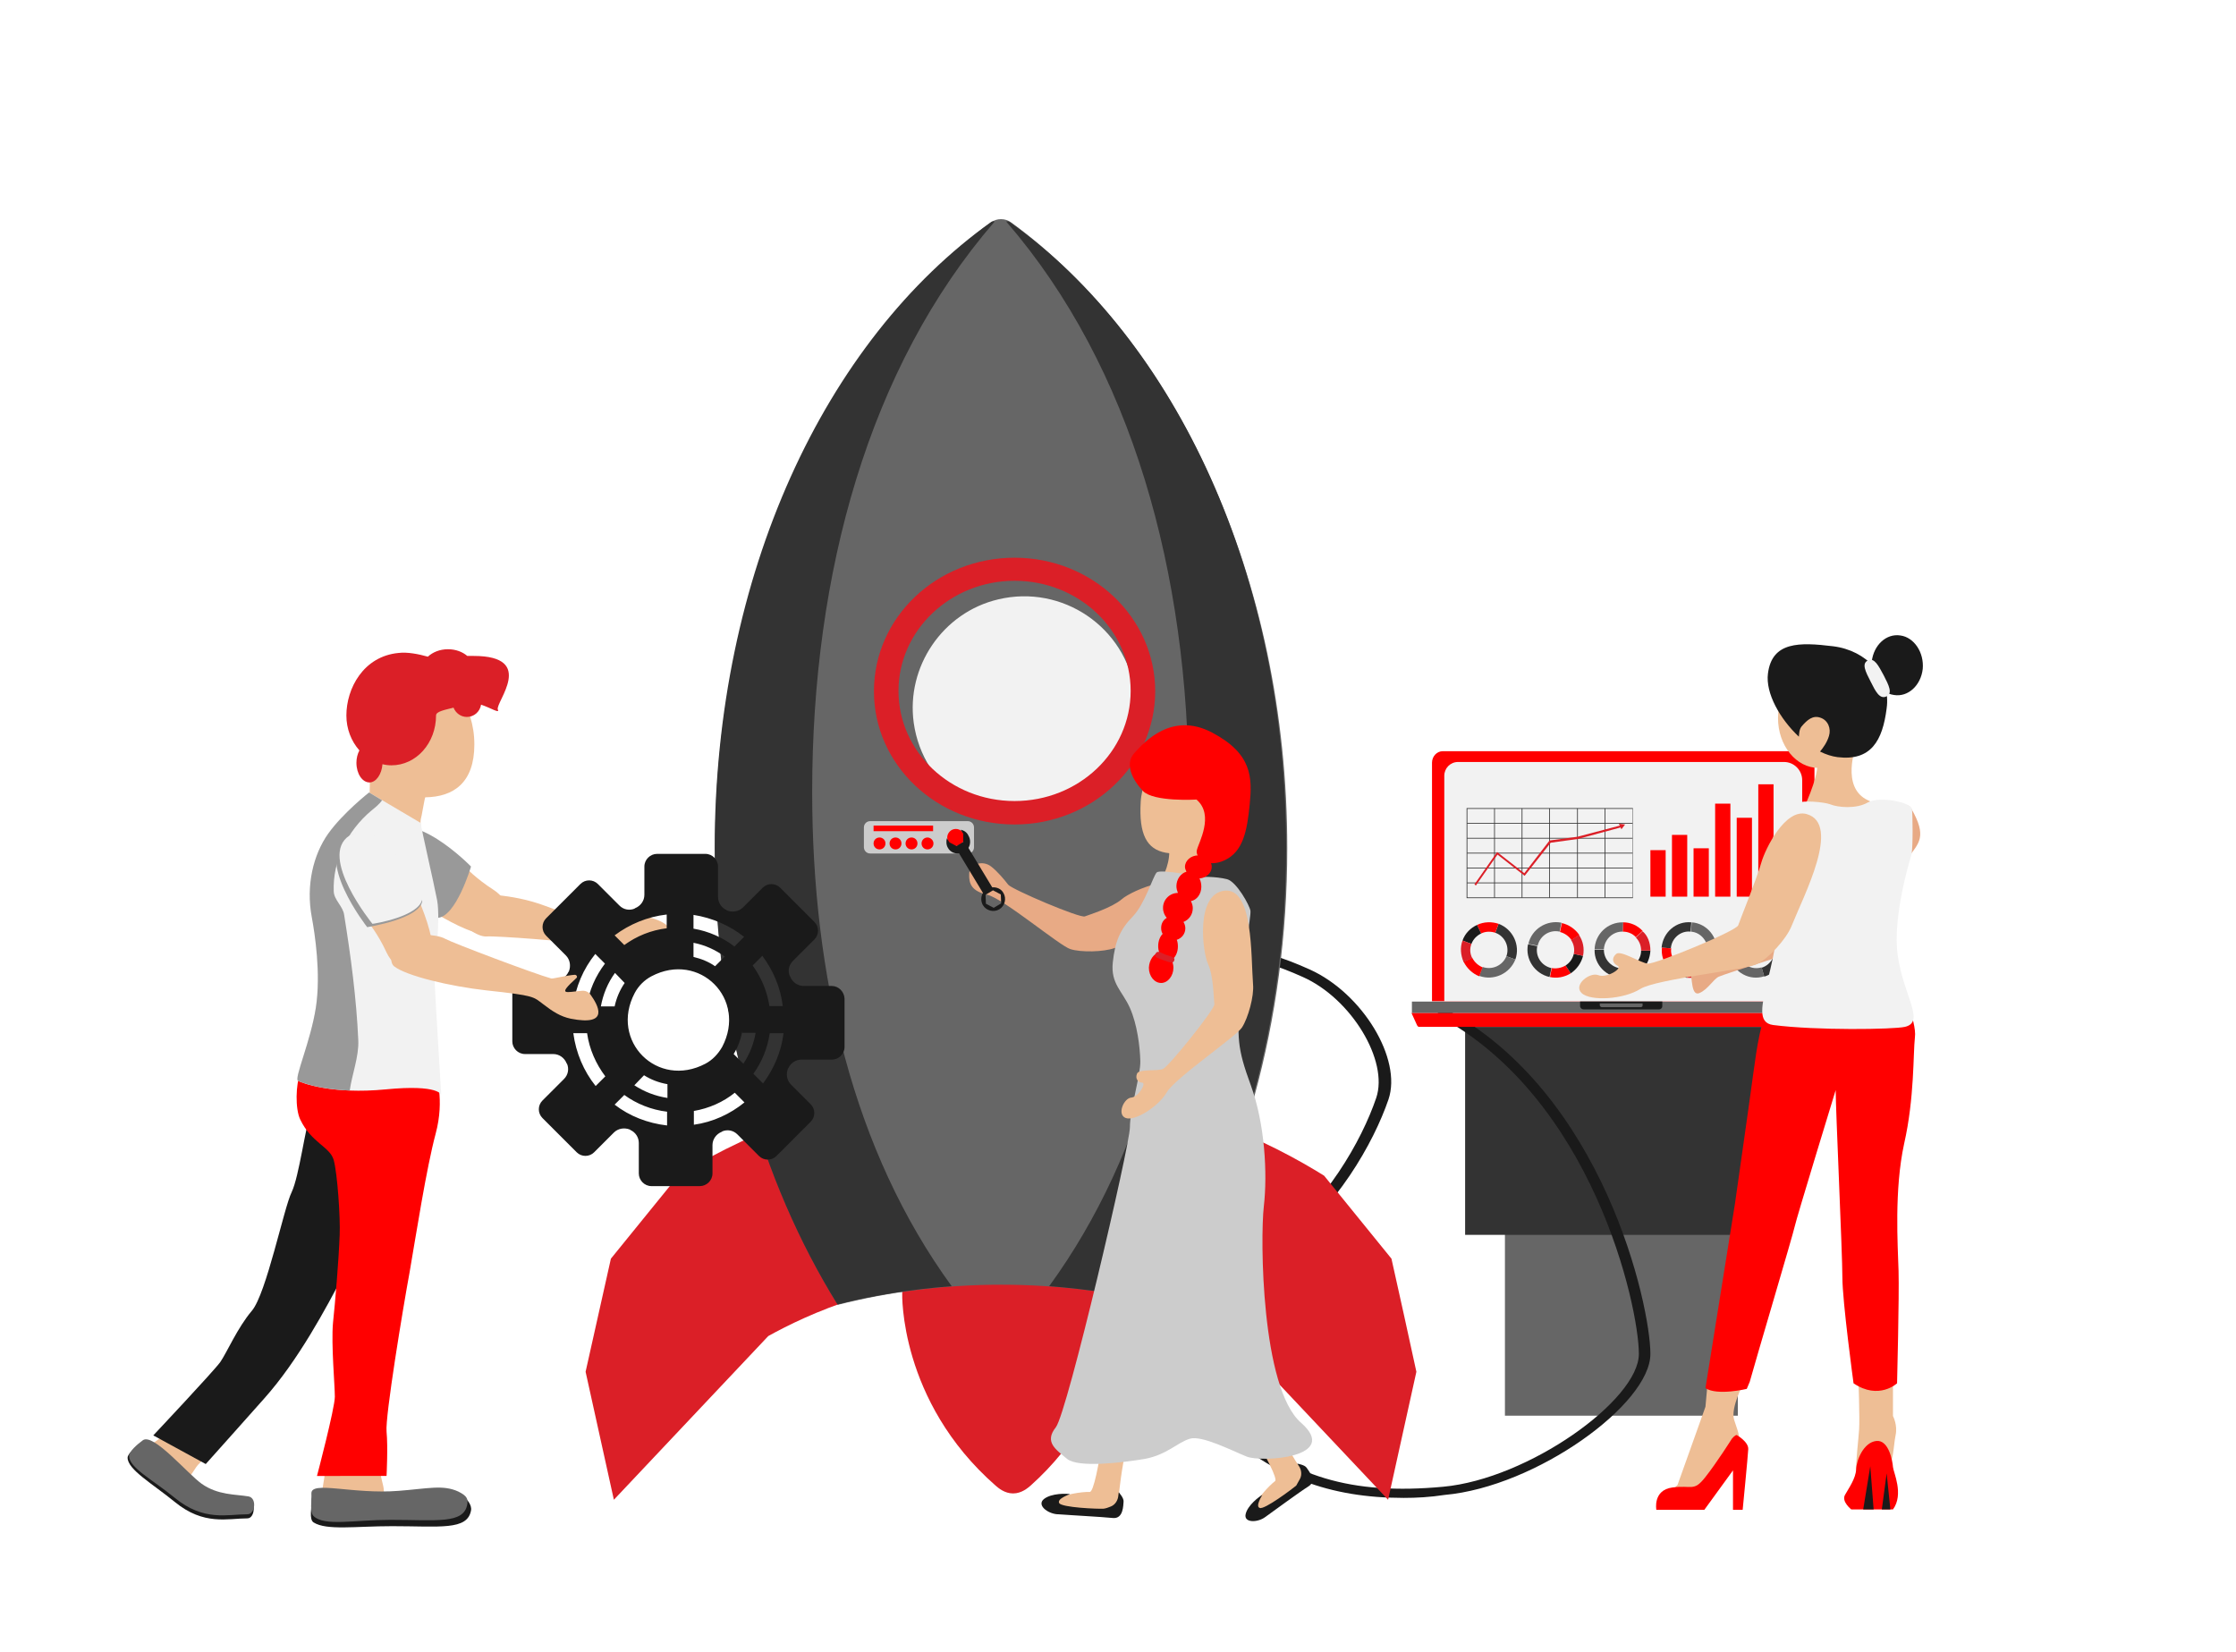 <?xml version="1.0" encoding="utf-8"?>
<!-- Generator: Adobe Illustrator 22.1.0, SVG Export Plug-In . SVG Version: 6.00 Build 0)  -->
<svg version="1.1" id="layer_1" xmlns="http://www.w3.org/2000/svg" xmlns:xlink="http://www.w3.org/1999/xlink" x="0px" y="0px"
	 viewBox="0 0 601 444" style="enable-background:new 0 0 601 444;" xml:space="preserve">
<style type="text/css">
	.st0{fill:#F2F2F2;}
	.st1{fill:#FF0000;}
	.st2{fill:#1A1A1A;}
	.st3{fill:#333333;}
	.st4{fill:#E6E6E6;}
	.st5{fill:#EEBE95;}
	.st6{fill:#666666;}
	.st7{fill:#999999;}
	.st8{fill:#DB1F27;}
	.st9{fill:#CCCCCC;}
	.st10{fill:#FE2A0D;}
	.st11{fill:#E8AA85;}
	.st12{fill:#8883D7;}
	.st13{fill:#502155;}
	.st14{fill:#D62412;}
	.st15{fill:#FFC7B6;}
	.st16{opacity:0.5;fill:#808080;}
	.st17{fill:url(#SVGID_1_);}
	.st18{opacity:0.4;}
	.st19{fill:url(#SVGID_2_);}
	.st20{fill:#BC2115;}
	.st21{opacity:0.6;}
	.st22{clip-path:url(#SVGID_4_);}
	.st23{fill:#F9E8EE;}
	.st24{clip-path:url(#SVGID_6_);}
	.st25{fill:#FDFDFD;}
	.st26{fill:#FAFAFA;}
	.st27{opacity:0.3;}
	.st28{opacity:0.5;}
	.st29{opacity:0.2;}
	.st30{fill:#FAE9EF;}
	.st31{opacity:0.42;}
	.st32{opacity:0;fill:url(#SVGID_7_);}
	.st33{opacity:9.900990e-03;fill:url(#SVGID_8_);}
	.st34{opacity:1.980198e-02;fill:url(#SVGID_9_);}
	.st35{opacity:2.970297e-02;fill:url(#SVGID_10_);}
	.st36{opacity:3.960396e-02;fill:url(#SVGID_11_);}
	.st37{opacity:4.950495e-02;fill:url(#SVGID_12_);}
	.st38{opacity:5.940594e-02;fill:url(#SVGID_13_);}
	.st39{opacity:6.930693e-02;fill:url(#SVGID_14_);}
	.st40{opacity:7.920792e-02;fill:url(#SVGID_15_);}
	.st41{opacity:8.910891e-02;fill:url(#SVGID_16_);}
	.st42{opacity:9.900990e-02;fill:url(#SVGID_17_);}
	.st43{opacity:0.109;fill:url(#SVGID_18_);}
	.st44{opacity:0.119;fill:url(#SVGID_19_);}
	.st45{opacity:0.129;fill:url(#SVGID_20_);}
	.st46{opacity:0.139;fill:url(#SVGID_21_);}
	.st47{opacity:0.148;fill:url(#SVGID_22_);}
	.st48{opacity:0.158;fill:url(#SVGID_23_);}
	.st49{opacity:0.168;fill:url(#SVGID_24_);}
	.st50{opacity:0.178;fill:url(#SVGID_25_);}
	.st51{opacity:0.188;fill:url(#SVGID_26_);}
	.st52{opacity:0.198;fill:url(#SVGID_27_);}
	.st53{opacity:0.208;fill:url(#SVGID_28_);}
	.st54{opacity:0.218;fill:url(#SVGID_29_);}
	.st55{opacity:0.228;fill:url(#SVGID_30_);}
	.st56{opacity:0.238;fill:url(#SVGID_31_);}
	.st57{opacity:0.247;fill:url(#SVGID_32_);}
	.st58{opacity:0.257;fill:url(#SVGID_33_);}
	.st59{opacity:0.267;fill:url(#SVGID_34_);}
	.st60{opacity:0.277;fill:url(#SVGID_35_);}
	.st61{opacity:0.287;fill:url(#SVGID_36_);}
	.st62{opacity:0.297;fill:url(#SVGID_37_);}
	.st63{opacity:0.307;fill:url(#SVGID_38_);}
	.st64{opacity:0.317;fill:url(#SVGID_39_);}
	.st65{opacity:0.327;fill:url(#SVGID_40_);}
	.st66{opacity:0.337;fill:url(#SVGID_41_);}
	.st67{opacity:0.346;fill:url(#SVGID_42_);}
	.st68{opacity:0.356;fill:url(#SVGID_43_);}
	.st69{opacity:0.366;fill:url(#SVGID_44_);}
	.st70{opacity:0.376;fill:url(#SVGID_45_);}
	.st71{opacity:0.386;fill:url(#SVGID_46_);}
	.st72{opacity:0.396;fill:url(#SVGID_47_);}
	.st73{opacity:0.406;fill:url(#SVGID_48_);}
	.st74{opacity:0.416;fill:url(#SVGID_49_);}
	.st75{opacity:0.426;fill:url(#SVGID_50_);}
	.st76{opacity:0.436;fill:url(#SVGID_51_);}
	.st77{opacity:0.446;fill:url(#SVGID_52_);}
	.st78{opacity:0.455;fill:url(#SVGID_53_);}
	.st79{opacity:0.465;fill:url(#SVGID_54_);}
	.st80{opacity:0.475;fill:url(#SVGID_55_);}
	.st81{opacity:0.485;fill:url(#SVGID_56_);}
	.st82{opacity:0.495;fill:url(#SVGID_57_);}
	.st83{opacity:0.505;fill:url(#SVGID_58_);}
	.st84{opacity:0.515;fill:url(#SVGID_59_);}
	.st85{opacity:0.525;fill:url(#SVGID_60_);}
	.st86{opacity:0.535;fill:url(#SVGID_61_);}
	.st87{opacity:0.545;fill:url(#SVGID_62_);}
	.st88{opacity:0.554;fill:url(#SVGID_63_);}
	.st89{opacity:0.564;fill:url(#SVGID_64_);}
	.st90{opacity:0.574;fill:url(#SVGID_65_);}
	.st91{opacity:0.584;fill:url(#SVGID_66_);}
	.st92{opacity:0.594;fill:url(#SVGID_67_);}
	.st93{opacity:0.604;fill:url(#SVGID_68_);}
	.st94{opacity:0.614;fill:url(#SVGID_69_);}
	.st95{opacity:0.624;fill:url(#SVGID_70_);}
	.st96{opacity:0.634;fill:url(#SVGID_71_);}
	.st97{opacity:0.644;fill:url(#SVGID_72_);}
	.st98{opacity:0.653;fill:url(#SVGID_73_);}
	.st99{opacity:0.663;fill:url(#SVGID_74_);}
	.st100{opacity:0.673;fill:url(#SVGID_75_);}
	.st101{opacity:0.683;fill:url(#SVGID_76_);}
	.st102{opacity:0.693;fill:url(#SVGID_77_);}
	.st103{opacity:0.703;fill:url(#SVGID_78_);}
	.st104{opacity:0.713;fill:url(#SVGID_79_);}
	.st105{opacity:0.723;fill:url(#SVGID_80_);}
	.st106{opacity:0.733;fill:url(#SVGID_81_);}
	.st107{opacity:0.743;fill:url(#SVGID_82_);}
	.st108{opacity:0.752;fill:url(#SVGID_83_);}
	.st109{opacity:0.762;fill:url(#SVGID_84_);}
	.st110{opacity:0.772;fill:url(#SVGID_85_);}
	.st111{opacity:0.782;fill:url(#SVGID_86_);}
	.st112{opacity:0.792;fill:url(#SVGID_87_);}
	.st113{opacity:0.802;fill:url(#SVGID_88_);}
	.st114{opacity:0.812;fill:url(#SVGID_89_);}
	.st115{opacity:0.822;fill:url(#SVGID_90_);}
	.st116{opacity:0.832;fill:url(#SVGID_91_);}
	.st117{opacity:0.842;fill:url(#SVGID_92_);}
	.st118{opacity:0.852;fill:url(#SVGID_93_);}
	.st119{opacity:0.861;fill:url(#SVGID_94_);}
	.st120{opacity:0.871;fill:url(#SVGID_95_);}
	.st121{opacity:0.881;fill:url(#SVGID_96_);}
	.st122{opacity:0.891;fill:url(#SVGID_97_);}
	.st123{opacity:0.901;fill:url(#SVGID_98_);}
	.st124{opacity:0.911;fill:url(#SVGID_99_);}
	.st125{opacity:0.921;fill:url(#SVGID_100_);}
	.st126{opacity:0.931;fill:url(#SVGID_101_);}
	.st127{opacity:0.941;fill:url(#SVGID_102_);}
	.st128{opacity:0.951;fill:url(#SVGID_103_);}
	.st129{opacity:0.96;fill:url(#SVGID_104_);}
	.st130{opacity:0.97;fill:url(#SVGID_105_);}
	.st131{opacity:0.98;fill:url(#SVGID_106_);}
	.st132{opacity:0.99;fill:url(#SVGID_107_);}
	.st133{fill:url(#SVGID_108_);}
	.st134{fill:#FFFFFF;}
	.st135{opacity:0.7;}
	.st136{clip-path:url(#SVGID_110_);}
	.st137{opacity:0.5;fill:url(#SVGID_111_);}
	.st138{opacity:0;fill:#FFFFFF;}
	.st139{opacity:9.900990e-03;fill:#FFFCFC;}
	.st140{opacity:1.980198e-02;fill:#FFFAFA;}
	.st141{opacity:2.970297e-02;fill:#FFF7F7;}
	.st142{opacity:3.960396e-02;fill:#FFF5F5;}
	.st143{opacity:4.950495e-02;fill:#FFF2F2;}
	.st144{opacity:5.940594e-02;fill:#FFF0F0;}
	.st145{opacity:6.930693e-02;fill:#FFEDED;}
	.st146{opacity:7.920792e-02;fill:#FFEBEB;}
	.st147{opacity:8.910891e-02;fill:#FFE8E8;}
	.st148{opacity:9.900990e-02;fill:#FFE6E6;}
	.st149{opacity:0.109;fill:#FFE3E3;}
	.st150{opacity:0.119;fill:#FFE1E1;}
	.st151{opacity:0.129;fill:#FFDEDE;}
	.st152{opacity:0.139;fill:#FFDCDC;}
	.st153{opacity:0.148;fill:#FFD9D9;}
	.st154{opacity:0.158;fill:#FFD7D7;}
	.st155{opacity:0.168;fill:#FFD4D4;}
	.st156{opacity:0.178;fill:#FFD2D2;}
	.st157{opacity:0.188;fill:#FFCFCF;}
	.st158{opacity:0.198;fill:#FFCDCD;}
	.st159{opacity:0.208;fill:#FFCACA;}
	.st160{opacity:0.218;fill:#FFC7C7;}
	.st161{opacity:0.228;fill:#FFC5C5;}
	.st162{opacity:0.238;fill:#FFC2C2;}
	.st163{opacity:0.247;fill:#FFC0C0;}
	.st164{opacity:0.257;fill:#FFBDBD;}
	.st165{opacity:0.267;fill:#FFBBBB;}
	.st166{opacity:0.277;fill:#FFB8B8;}
	.st167{opacity:0.287;fill:#FFB6B6;}
	.st168{opacity:0.297;fill:#FFB3B3;}
	.st169{opacity:0.307;fill:#FFB1B1;}
	.st170{opacity:0.317;fill:#FFAEAE;}
	.st171{opacity:0.327;fill:#FFACAC;}
	.st172{opacity:0.337;fill:#FFA9A9;}
	.st173{opacity:0.346;fill:#FFA7A7;}
	.st174{opacity:0.356;fill:#FFA4A4;}
	.st175{opacity:0.366;fill:#FFA2A2;}
	.st176{opacity:0.376;fill:#FF9F9F;}
	.st177{opacity:0.386;fill:#FF9D9D;}
	.st178{opacity:0.396;fill:#FF9A9A;}
	.st179{opacity:0.406;fill:#FF9797;}
	.st180{opacity:0.416;fill:#FF9595;}
	.st181{opacity:0.426;fill:#FF9292;}
	.st182{opacity:0.436;fill:#FF9090;}
	.st183{opacity:0.446;fill:#FF8D8D;}
	.st184{opacity:0.455;fill:#FF8B8B;}
	.st185{opacity:0.465;fill:#FF8888;}
	.st186{opacity:0.475;fill:#FF8686;}
	.st187{opacity:0.485;fill:#FF8383;}
	.st188{opacity:0.495;fill:#FF8181;}
	.st189{opacity:0.505;fill:#FF7E7E;}
	.st190{opacity:0.515;fill:#FF7C7C;}
	.st191{opacity:0.525;fill:#FF7979;}
	.st192{opacity:0.535;fill:#FF7777;}
	.st193{opacity:0.545;fill:#FF7474;}
	.st194{opacity:0.554;fill:#FF7272;}
	.st195{opacity:0.564;fill:#FF6F6F;}
	.st196{opacity:0.574;fill:#FF6D6D;}
	.st197{opacity:0.584;fill:#FF6A6A;}
	.st198{opacity:0.594;fill:#FF6868;}
	.st199{opacity:0.604;fill:#FF6565;}
	.st200{opacity:0.614;fill:#FF6262;}
	.st201{opacity:0.624;fill:#FF6060;}
	.st202{opacity:0.634;fill:#FF5D5D;}
	.st203{opacity:0.644;fill:#FF5B5B;}
	.st204{opacity:0.653;fill:#FF5858;}
	.st205{opacity:0.663;fill:#FF5656;}
	.st206{opacity:0.673;fill:#FF5353;}
	.st207{opacity:0.683;fill:#FF5151;}
	.st208{opacity:0.693;fill:#FF4E4E;}
	.st209{opacity:0.703;fill:#FF4C4C;}
	.st210{opacity:0.713;fill:#FF4949;}
	.st211{opacity:0.723;fill:#FF4747;}
	.st212{opacity:0.733;fill:#FF4444;}
	.st213{opacity:0.743;fill:#FF4242;}
	.st214{opacity:0.752;fill:#FF3F3F;}
	.st215{opacity:0.762;fill:#FF3D3D;}
	.st216{opacity:0.772;fill:#FF3A3A;}
	.st217{opacity:0.782;fill:#FF3838;}
	.st218{opacity:0.792;fill:#FF3535;}
	.st219{opacity:0.802;fill:#FF3232;}
	.st220{opacity:0.812;fill:#FF3030;}
	.st221{opacity:0.822;fill:#FF2D2D;}
	.st222{opacity:0.832;fill:#FF2B2B;}
	.st223{opacity:0.842;fill:#FF2828;}
	.st224{opacity:0.852;fill:#FF2626;}
	.st225{opacity:0.861;fill:#FF2323;}
	.st226{opacity:0.871;fill:#FF2121;}
	.st227{opacity:0.881;fill:#FF1E1E;}
	.st228{opacity:0.891;fill:#FF1C1C;}
	.st229{opacity:0.901;fill:#FF1919;}
	.st230{opacity:0.911;fill:#FF1717;}
	.st231{opacity:0.921;fill:#FF1414;}
	.st232{opacity:0.931;fill:#FF1212;}
	.st233{opacity:0.941;fill:#FF0F0F;}
	.st234{opacity:0.951;fill:#FF0D0D;}
	.st235{opacity:0.96;fill:#FF0A0A;}
	.st236{opacity:0.97;fill:#FF0808;}
	.st237{opacity:0.98;fill:#FF0505;}
	.st238{opacity:0.99;fill:#FF0303;}
	.st239{opacity:9.900990e-03;fill:#FCFCFC;}
	.st240{opacity:1.980198e-02;fill:#FAFAFA;}
	.st241{opacity:2.970297e-02;fill:#F7F7F7;}
	.st242{opacity:3.960396e-02;fill:#F5F5F5;}
	.st243{opacity:4.950495e-02;fill:#F2F2F2;}
	.st244{opacity:5.940594e-02;fill:#F0F0F0;}
	.st245{opacity:6.930693e-02;fill:#EDEDED;}
	.st246{opacity:7.920792e-02;fill:#EBEBEB;}
	.st247{opacity:8.910891e-02;fill:#E8E8E8;}
	.st248{opacity:9.900990e-02;fill:#E6E6E6;}
	.st249{opacity:0.109;fill:#E3E3E3;}
	.st250{opacity:0.119;fill:#E1E1E1;}
	.st251{opacity:0.129;fill:#DEDEDE;}
	.st252{opacity:0.139;fill:#DCDCDC;}
	.st253{opacity:0.148;fill:#D9D9D9;}
	.st254{opacity:0.158;fill:#D7D7D7;}
	.st255{opacity:0.168;fill:#D4D4D4;}
	.st256{opacity:0.178;fill:#D2D2D2;}
	.st257{opacity:0.188;fill:#CFCFCF;}
	.st258{opacity:0.198;fill:#CDCDCD;}
	.st259{opacity:0.208;fill:#CACACA;}
	.st260{opacity:0.218;fill:#C7C7C7;}
	.st261{opacity:0.228;fill:#C5C5C5;}
	.st262{opacity:0.238;fill:#C2C2C2;}
	.st263{opacity:0.247;fill:#C0C0C0;}
	.st264{opacity:0.257;fill:#BDBDBD;}
	.st265{opacity:0.267;fill:#BBBBBB;}
	.st266{opacity:0.277;fill:#B8B8B8;}
	.st267{opacity:0.287;fill:#B6B6B6;}
	.st268{opacity:0.297;fill:#B3B3B3;}
	.st269{opacity:0.307;fill:#B1B1B1;}
	.st270{opacity:0.317;fill:#AEAEAE;}
	.st271{opacity:0.327;fill:#ACACAC;}
	.st272{opacity:0.337;fill:#A9A9A9;}
	.st273{opacity:0.346;fill:#A7A7A7;}
	.st274{opacity:0.356;fill:#A4A4A4;}
	.st275{opacity:0.366;fill:#A2A2A2;}
	.st276{opacity:0.376;fill:#9F9F9F;}
	.st277{opacity:0.386;fill:#9D9D9D;}
	.st278{opacity:0.396;fill:#9A9A9A;}
	.st279{opacity:0.406;fill:#979797;}
	.st280{opacity:0.416;fill:#959595;}
	.st281{opacity:0.426;fill:#929292;}
	.st282{opacity:0.436;fill:#909090;}
	.st283{opacity:0.446;fill:#8D8D8D;}
	.st284{opacity:0.455;fill:#8B8B8B;}
	.st285{opacity:0.465;fill:#888888;}
	.st286{opacity:0.475;fill:#868686;}
	.st287{opacity:0.485;fill:#838383;}
	.st288{opacity:0.495;fill:#818181;}
	.st289{opacity:0.505;fill:#7E7E7E;}
	.st290{opacity:0.515;fill:#7C7C7C;}
	.st291{opacity:0.525;fill:#797979;}
	.st292{opacity:0.535;fill:#777777;}
	.st293{opacity:0.545;fill:#747474;}
	.st294{opacity:0.554;fill:#727272;}
	.st295{opacity:0.564;fill:#6F6F6F;}
	.st296{opacity:0.574;fill:#6D6D6D;}
	.st297{opacity:0.584;fill:#6A6A6A;}
	.st298{opacity:0.594;fill:#686868;}
	.st299{opacity:0.604;fill:#656565;}
	.st300{opacity:0.614;fill:#626262;}
	.st301{opacity:0.624;fill:#606060;}
	.st302{opacity:0.634;fill:#5D5D5D;}
	.st303{opacity:0.644;fill:#5B5B5B;}
	.st304{opacity:0.653;fill:#585858;}
	.st305{opacity:0.663;fill:#565656;}
	.st306{opacity:0.673;fill:#535353;}
	.st307{opacity:0.683;fill:#515151;}
	.st308{opacity:0.693;fill:#4E4E4E;}
	.st309{opacity:0.703;fill:#4C4C4C;}
	.st310{opacity:0.713;fill:#494949;}
	.st311{opacity:0.723;fill:#474747;}
	.st312{opacity:0.733;fill:#444444;}
	.st313{opacity:0.743;fill:#424242;}
	.st314{opacity:0.752;fill:#3F3F3F;}
	.st315{opacity:0.762;fill:#3D3D3D;}
	.st316{opacity:0.772;fill:#3A3A3A;}
	.st317{opacity:0.782;fill:#383838;}
	.st318{opacity:0.792;fill:#353535;}
	.st319{opacity:0.802;fill:#323232;}
	.st320{opacity:0.812;fill:#303030;}
	.st321{opacity:0.822;fill:#2D2D2D;}
	.st322{opacity:0.832;fill:#2B2B2B;}
	.st323{opacity:0.842;fill:#282828;}
	.st324{opacity:0.852;fill:#262626;}
	.st325{opacity:0.861;fill:#232323;}
	.st326{opacity:0.871;fill:#212121;}
	.st327{opacity:0.881;fill:#1E1E1E;}
	.st328{opacity:0.891;fill:#1C1C1C;}
	.st329{opacity:0.901;fill:#191919;}
	.st330{opacity:0.911;fill:#171717;}
	.st331{opacity:0.921;fill:#141414;}
	.st332{opacity:0.931;fill:#121212;}
	.st333{opacity:0.941;fill:#0F0F0F;}
	.st334{opacity:0.951;fill:#0D0D0D;}
	.st335{opacity:0.96;fill:#0A0A0A;}
	.st336{opacity:0.97;fill:#080808;}
	.st337{opacity:0.98;fill:#050505;}
	.st338{opacity:0.99;fill:#030303;}
	.st339{opacity:0.8;}
	.st340{opacity:0;fill:url(#SVGID_112_);}
	.st341{opacity:9.900990e-03;fill:url(#SVGID_113_);}
	.st342{opacity:1.980198e-02;fill:url(#SVGID_114_);}
	.st343{opacity:2.970297e-02;fill:url(#SVGID_115_);}
	.st344{opacity:3.960396e-02;fill:url(#SVGID_116_);}
	.st345{opacity:4.950495e-02;fill:url(#SVGID_117_);}
	.st346{opacity:5.940594e-02;fill:url(#SVGID_118_);}
	.st347{opacity:6.930693e-02;fill:url(#SVGID_119_);}
	.st348{opacity:7.920792e-02;fill:url(#SVGID_120_);}
	.st349{opacity:8.910891e-02;fill:url(#SVGID_121_);}
	.st350{opacity:9.900990e-02;fill:url(#SVGID_122_);}
	.st351{opacity:0.109;fill:url(#SVGID_123_);}
	.st352{opacity:0.119;fill:url(#SVGID_124_);}
	.st353{opacity:0.129;fill:url(#SVGID_125_);}
	.st354{opacity:0.139;fill:url(#SVGID_126_);}
	.st355{opacity:0.148;fill:url(#SVGID_127_);}
	.st356{opacity:0.158;fill:url(#SVGID_128_);}
	.st357{opacity:0.168;fill:url(#SVGID_129_);}
	.st358{opacity:0.178;fill:url(#SVGID_130_);}
	.st359{opacity:0.188;fill:url(#SVGID_131_);}
	.st360{opacity:0.198;fill:url(#SVGID_132_);}
	.st361{opacity:0.208;fill:url(#SVGID_133_);}
	.st362{opacity:0.218;fill:url(#SVGID_134_);}
	.st363{opacity:0.228;fill:url(#SVGID_135_);}
	.st364{opacity:0.238;fill:url(#SVGID_136_);}
	.st365{opacity:0.247;fill:url(#SVGID_137_);}
	.st366{opacity:0.257;fill:url(#SVGID_138_);}
	.st367{opacity:0.267;fill:url(#SVGID_139_);}
	.st368{opacity:0.277;fill:url(#SVGID_140_);}
	.st369{opacity:0.287;fill:url(#SVGID_141_);}
	.st370{opacity:0.297;fill:url(#SVGID_142_);}
	.st371{opacity:0.307;fill:url(#SVGID_143_);}
	.st372{opacity:0.317;fill:url(#SVGID_144_);}
	.st373{opacity:0.327;fill:url(#SVGID_145_);}
	.st374{opacity:0.337;fill:url(#SVGID_146_);}
	.st375{opacity:0.346;fill:url(#SVGID_147_);}
	.st376{opacity:0.356;fill:url(#SVGID_148_);}
	.st377{opacity:0.366;fill:url(#SVGID_149_);}
	.st378{opacity:0.376;fill:url(#SVGID_150_);}
	.st379{opacity:0.386;fill:url(#SVGID_151_);}
	.st380{opacity:0.396;fill:url(#SVGID_152_);}
	.st381{opacity:0.406;fill:url(#SVGID_153_);}
	.st382{opacity:0.416;fill:url(#SVGID_154_);}
	.st383{opacity:0.426;fill:url(#SVGID_155_);}
	.st384{opacity:0.436;fill:url(#SVGID_156_);}
	.st385{opacity:0.446;fill:url(#SVGID_157_);}
	.st386{opacity:0.455;fill:url(#SVGID_158_);}
	.st387{opacity:0.465;fill:url(#SVGID_159_);}
	.st388{opacity:0.475;fill:url(#SVGID_160_);}
	.st389{opacity:0.485;fill:url(#SVGID_161_);}
	.st390{opacity:0.495;fill:url(#SVGID_162_);}
	.st391{opacity:0.505;fill:url(#SVGID_163_);}
	.st392{opacity:0.515;fill:url(#SVGID_164_);}
	.st393{opacity:0.525;fill:url(#SVGID_165_);}
	.st394{opacity:0.535;fill:url(#SVGID_166_);}
	.st395{opacity:0.545;fill:url(#SVGID_167_);}
	.st396{opacity:0.554;fill:url(#SVGID_168_);}
	.st397{opacity:0.564;fill:url(#SVGID_169_);}
	.st398{opacity:0.574;fill:url(#SVGID_170_);}
	.st399{opacity:0.584;fill:url(#SVGID_171_);}
	.st400{opacity:0.594;fill:url(#SVGID_172_);}
	.st401{opacity:0.604;fill:url(#SVGID_173_);}
	.st402{opacity:0.614;fill:url(#SVGID_174_);}
	.st403{opacity:0.624;fill:url(#SVGID_175_);}
	.st404{opacity:0.634;fill:url(#SVGID_176_);}
	.st405{opacity:0.644;fill:url(#SVGID_177_);}
	.st406{opacity:0.653;fill:url(#SVGID_178_);}
	.st407{opacity:0.663;fill:url(#SVGID_179_);}
	.st408{opacity:0.673;fill:url(#SVGID_180_);}
	.st409{opacity:0.683;fill:url(#SVGID_181_);}
	.st410{opacity:0.693;fill:url(#SVGID_182_);}
	.st411{opacity:0.703;fill:url(#SVGID_183_);}
	.st412{opacity:0.713;fill:url(#SVGID_184_);}
	.st413{opacity:0.723;fill:url(#SVGID_185_);}
	.st414{opacity:0.733;fill:url(#SVGID_186_);}
	.st415{opacity:0.743;fill:url(#SVGID_187_);}
	.st416{opacity:0.752;fill:url(#SVGID_188_);}
	.st417{opacity:0.762;fill:url(#SVGID_189_);}
	.st418{opacity:0.772;fill:url(#SVGID_190_);}
	.st419{opacity:0.782;fill:url(#SVGID_191_);}
	.st420{opacity:0.792;fill:url(#SVGID_192_);}
	.st421{opacity:0.802;fill:url(#SVGID_193_);}
	.st422{opacity:0.812;fill:url(#SVGID_194_);}
	.st423{opacity:0.822;fill:url(#SVGID_195_);}
	.st424{opacity:0.832;fill:url(#SVGID_196_);}
	.st425{opacity:0.842;fill:url(#SVGID_197_);}
	.st426{opacity:0.852;fill:url(#SVGID_198_);}
	.st427{opacity:0.861;fill:url(#SVGID_199_);}
	.st428{opacity:0.871;fill:url(#SVGID_200_);}
	.st429{opacity:0.881;fill:url(#SVGID_201_);}
	.st430{opacity:0.891;fill:url(#SVGID_202_);}
	.st431{opacity:0.901;fill:url(#SVGID_203_);}
	.st432{opacity:0.911;fill:url(#SVGID_204_);}
	.st433{opacity:0.921;fill:url(#SVGID_205_);}
	.st434{opacity:0.931;fill:url(#SVGID_206_);}
	.st435{opacity:0.941;fill:url(#SVGID_207_);}
	.st436{opacity:0.951;fill:url(#SVGID_208_);}
	.st437{opacity:0.96;fill:url(#SVGID_209_);}
	.st438{opacity:0.97;fill:url(#SVGID_210_);}
	.st439{opacity:0.98;fill:url(#SVGID_211_);}
	.st440{opacity:0.99;fill:url(#SVGID_212_);}
	.st441{opacity:0;fill:#608FDF;}
	.st442{opacity:9.900990e-03;fill:#618FDE;}
	.st443{opacity:1.980198e-02;fill:#618FDE;}
	.st444{opacity:2.970297e-02;fill:#628FDD;}
	.st445{opacity:3.960396e-02;fill:#628FDC;}
	.st446{opacity:4.950495e-02;fill:#638FDC;}
	.st447{opacity:5.940594e-02;fill:#6390DB;}
	.st448{opacity:6.930693e-02;fill:#6490DA;}
	.st449{opacity:7.920792e-02;fill:#6590D9;}
	.st450{opacity:8.910891e-02;fill:#6590D9;}
	.st451{opacity:9.900990e-02;fill:#6690D8;}
	.st452{opacity:0.109;fill:#6690D7;}
	.st453{opacity:0.119;fill:#6790D7;}
	.st454{opacity:0.129;fill:#6790D6;}
	.st455{opacity:0.139;fill:#6890D5;}
	.st456{opacity:0.148;fill:#6890D5;}
	.st457{opacity:0.158;fill:#6991D4;}
	.st458{opacity:0.168;fill:#6A91D3;}
	.st459{opacity:0.178;fill:#6A91D3;}
	.st460{opacity:0.188;fill:#6B91D2;}
	.st461{opacity:0.198;fill:#6B91D1;}
	.st462{opacity:0.208;fill:#6C91D0;}
	.st463{opacity:0.218;fill:#6C91D0;}
	.st464{opacity:0.228;fill:#6D91CF;}
	.st465{opacity:0.238;fill:#6E91CE;}
	.st466{opacity:0.247;fill:#6E91CE;}
	.st467{opacity:0.257;fill:#6F92CD;}
	.st468{opacity:0.267;fill:#6F92CC;}
	.st469{opacity:0.277;fill:#7092CC;}
	.st470{opacity:0.287;fill:#7092CB;}
	.st471{opacity:0.297;fill:#7192CA;}
	.st472{opacity:0.307;fill:#7192CA;}
	.st473{opacity:0.317;fill:#7292C9;}
	.st474{opacity:0.327;fill:#7392C8;}
	.st475{opacity:0.337;fill:#7392C7;}
	.st476{opacity:0.346;fill:#7492C7;}
	.st477{opacity:0.356;fill:#7493C6;}
	.st478{opacity:0.366;fill:#7593C5;}
	.st479{opacity:0.376;fill:#7593C5;}
	.st480{opacity:0.386;fill:#7693C4;}
	.st481{opacity:0.396;fill:#7793C3;}
	.st482{opacity:0.406;fill:#7793C3;}
	.st483{opacity:0.416;fill:#7893C2;}
	.st484{opacity:0.426;fill:#7893C1;}
	.st485{opacity:0.436;fill:#7993C1;}
	.st486{opacity:0.446;fill:#7993C0;}
	.st487{opacity:0.455;fill:#7A94BF;}
	.st488{opacity:0.465;fill:#7B94BE;}
	.st489{opacity:0.475;fill:#7B94BE;}
	.st490{opacity:0.485;fill:#7C94BD;}
	.st491{opacity:0.495;fill:#7C94BC;}
	.st492{opacity:0.505;fill:#7D94BC;}
	.st493{opacity:0.515;fill:#7D94BB;}
	.st494{opacity:0.525;fill:#7E94BA;}
	.st495{opacity:0.535;fill:#7E94BA;}
	.st496{opacity:0.545;fill:#7F94B9;}
	.st497{opacity:0.554;fill:#8095B8;}
	.st498{opacity:0.564;fill:#8095B7;}
	.st499{opacity:0.574;fill:#8195B7;}
	.st500{opacity:0.584;fill:#8195B6;}
	.st501{opacity:0.594;fill:#8295B5;}
	.st502{opacity:0.604;fill:#8295B5;}
	.st503{opacity:0.614;fill:#8395B4;}
	.st504{opacity:0.624;fill:#8495B3;}
	.st505{opacity:0.634;fill:#8495B3;}
	.st506{opacity:0.644;fill:#8595B2;}
	.st507{opacity:0.653;fill:#8596B1;}
	.st508{opacity:0.663;fill:#8696B1;}
	.st509{opacity:0.673;fill:#8696B0;}
	.st510{opacity:0.683;fill:#8796AF;}
	.st511{opacity:0.693;fill:#8896AE;}
	.st512{opacity:0.703;fill:#8896AE;}
	.st513{opacity:0.713;fill:#8996AD;}
	.st514{opacity:0.723;fill:#8996AC;}
	.st515{opacity:0.733;fill:#8A96AC;}
	.st516{opacity:0.743;fill:#8A96AB;}
	.st517{opacity:0.752;fill:#8B97AA;}
	.st518{opacity:0.762;fill:#8B97AA;}
	.st519{opacity:0.772;fill:#8C97A9;}
	.st520{opacity:0.782;fill:#8D97A8;}
	.st521{opacity:0.792;fill:#8D97A8;}
	.st522{opacity:0.802;fill:#8E97A7;}
	.st523{opacity:0.812;fill:#8E97A6;}
	.st524{opacity:0.822;fill:#8F97A5;}
	.st525{opacity:0.832;fill:#8F97A5;}
	.st526{opacity:0.842;fill:#9097A4;}
	.st527{opacity:0.852;fill:#9198A3;}
	.st528{opacity:0.861;fill:#9198A3;}
	.st529{opacity:0.871;fill:#9298A2;}
	.st530{opacity:0.881;fill:#9298A1;}
	.st531{opacity:0.891;fill:#9398A1;}
	.st532{opacity:0.901;fill:#9398A0;}
	.st533{opacity:0.911;fill:#94989F;}
	.st534{opacity:0.921;fill:#94989F;}
	.st535{opacity:0.931;fill:#95989E;}
	.st536{opacity:0.941;fill:#96989D;}
	.st537{opacity:0.951;fill:#96999C;}
	.st538{opacity:0.96;fill:#97999C;}
	.st539{opacity:0.97;fill:#97999B;}
	.st540{opacity:0.98;fill:#98999A;}
	.st541{opacity:0.99;fill:#98999A;}
	.st542{clip-path:url(#SVGID_214_);}
	.st543{opacity:9.900990e-03;fill:#FDFDFD;}
	.st544{opacity:1.980198e-02;fill:#FCFCFC;}
	.st545{opacity:2.970297e-02;fill:#FAFAFA;}
	.st546{opacity:3.960396e-02;fill:#F9F9F9;}
	.st547{opacity:4.950495e-02;fill:#F7F7F7;}
	.st548{opacity:5.940594e-02;fill:#F6F6F6;}
	.st549{opacity:6.930693e-02;fill:#F4F4F4;}
	.st550{opacity:7.920792e-02;fill:#F3F3F3;}
	.st551{opacity:8.910891e-02;fill:#F1F1F1;}
	.st552{opacity:9.900990e-02;fill:#F0F0F0;}
	.st553{opacity:0.109;fill:#EEEEEE;}
	.st554{opacity:0.119;fill:#EDEDED;}
	.st555{opacity:0.129;fill:#EBEBEB;}
	.st556{opacity:0.139;fill:#EAEAEA;}
	.st557{opacity:0.148;fill:#E8E8E8;}
	.st558{opacity:0.158;fill:#E7E7E7;}
	.st559{opacity:0.168;fill:#E5E5E5;}
	.st560{opacity:0.178;fill:#E4E4E4;}
	.st561{opacity:0.188;fill:#E2E2E2;}
	.st562{opacity:0.198;fill:#E1E1E1;}
	.st563{opacity:0.208;fill:#DFDFDF;}
	.st564{opacity:0.218;fill:#DEDEDE;}
	.st565{opacity:0.228;fill:#DCDCDC;}
	.st566{opacity:0.238;fill:#DBDBDB;}
	.st567{opacity:0.247;fill:#D9D9D9;}
	.st568{opacity:0.257;fill:#D8D8D8;}
	.st569{opacity:0.267;fill:#D6D6D6;}
	.st570{opacity:0.277;fill:#D5D5D5;}
	.st571{opacity:0.287;fill:#D3D3D3;}
	.st572{opacity:0.297;fill:#D2D2D2;}
	.st573{opacity:0.307;fill:#D0D0D0;}
	.st574{opacity:0.317;fill:#CFCFCF;}
	.st575{opacity:0.327;fill:#CDCDCD;}
	.st576{opacity:0.337;fill:#CBCBCB;}
	.st577{opacity:0.346;fill:#CACACA;}
	.st578{opacity:0.356;fill:#C8C8C8;}
	.st579{opacity:0.366;fill:#C7C7C7;}
	.st580{opacity:0.376;fill:#C5C5C5;}
	.st581{opacity:0.386;fill:#C4C4C4;}
	.st582{opacity:0.396;fill:#C2C2C2;}
	.st583{opacity:0.406;fill:#C1C1C1;}
	.st584{opacity:0.416;fill:#BFBFBF;}
	.st585{opacity:0.426;fill:#BEBEBE;}
	.st586{opacity:0.436;fill:#BCBCBC;}
	.st587{opacity:0.446;fill:#BBBBBB;}
	.st588{opacity:0.455;fill:#B9B9B9;}
	.st589{opacity:0.465;fill:#B8B8B8;}
	.st590{opacity:0.475;fill:#B6B6B6;}
	.st591{opacity:0.485;fill:#B5B5B5;}
	.st592{opacity:0.495;fill:#B3B3B3;}
	.st593{opacity:0.505;fill:#B2B2B2;}
	.st594{opacity:0.515;fill:#B0B0B0;}
	.st595{opacity:0.525;fill:#AFAFAF;}
	.st596{opacity:0.535;fill:#ADADAD;}
	.st597{opacity:0.545;fill:#ACACAC;}
	.st598{opacity:0.554;fill:#AAAAAA;}
	.st599{opacity:0.564;fill:#A9A9A9;}
	.st600{opacity:0.574;fill:#A7A7A7;}
	.st601{opacity:0.584;fill:#A6A6A6;}
	.st602{opacity:0.594;fill:#A4A4A4;}
	.st603{opacity:0.604;fill:#A3A3A3;}
	.st604{opacity:0.614;fill:#A1A1A1;}
	.st605{opacity:0.624;fill:#A0A0A0;}
	.st606{opacity:0.634;fill:#9E9E9E;}
	.st607{opacity:0.644;fill:#9D9D9D;}
	.st608{opacity:0.653;fill:#9B9B9B;}
	.st609{opacity:0.663;fill:#9A9A9A;}
	.st610{opacity:0.673;fill:#989898;}
	.st611{opacity:0.683;fill:#969696;}
	.st612{opacity:0.693;fill:#959595;}
	.st613{opacity:0.703;fill:#939393;}
	.st614{opacity:0.713;fill:#929292;}
	.st615{opacity:0.723;fill:#909090;}
	.st616{opacity:0.733;fill:#8F8F8F;}
	.st617{opacity:0.743;fill:#8D8D8D;}
	.st618{opacity:0.752;fill:#8C8C8C;}
	.st619{opacity:0.762;fill:#8A8A8A;}
	.st620{opacity:0.772;fill:#898989;}
	.st621{opacity:0.782;fill:#878787;}
	.st622{opacity:0.792;fill:#868686;}
	.st623{opacity:0.802;fill:#848484;}
	.st624{opacity:0.812;fill:#838383;}
	.st625{opacity:0.822;fill:#818181;}
	.st626{opacity:0.832;fill:#808080;}
	.st627{opacity:0.842;fill:#7E7E7E;}
	.st628{opacity:0.852;fill:#7D7D7D;}
	.st629{opacity:0.861;fill:#7B7B7B;}
	.st630{opacity:0.871;fill:#7A7A7A;}
	.st631{opacity:0.881;fill:#787878;}
	.st632{opacity:0.891;fill:#777777;}
	.st633{opacity:0.901;fill:#757575;}
	.st634{opacity:0.911;fill:#747474;}
	.st635{opacity:0.921;fill:#727272;}
	.st636{opacity:0.931;fill:#717171;}
	.st637{opacity:0.941;fill:#6F6F6F;}
	.st638{opacity:0.951;fill:#6E6E6E;}
	.st639{opacity:0.96;fill:#6C6C6C;}
	.st640{opacity:0.97;fill:#6B6B6B;}
	.st641{opacity:0.98;fill:#696969;}
	.st642{opacity:0.99;fill:#686868;}
	.st643{opacity:0;fill:url(#SVGID_215_);}
	.st644{opacity:9.900990e-03;fill:url(#SVGID_216_);}
	.st645{opacity:1.980198e-02;fill:url(#SVGID_217_);}
	.st646{opacity:2.970297e-02;fill:url(#SVGID_218_);}
	.st647{opacity:3.960396e-02;fill:url(#SVGID_219_);}
	.st648{opacity:4.950495e-02;fill:url(#SVGID_220_);}
	.st649{opacity:5.940594e-02;fill:url(#SVGID_221_);}
	.st650{opacity:6.930693e-02;fill:url(#SVGID_222_);}
	.st651{opacity:7.920792e-02;fill:url(#SVGID_223_);}
	.st652{opacity:8.910891e-02;fill:url(#SVGID_224_);}
	.st653{opacity:9.900990e-02;fill:url(#SVGID_225_);}
	.st654{opacity:0.109;fill:url(#SVGID_226_);}
	.st655{opacity:0.119;fill:url(#SVGID_227_);}
	.st656{opacity:0.129;fill:url(#SVGID_228_);}
	.st657{opacity:0.139;fill:url(#SVGID_229_);}
	.st658{opacity:0.148;fill:url(#SVGID_230_);}
	.st659{opacity:0.158;fill:url(#SVGID_231_);}
	.st660{opacity:0.168;fill:url(#SVGID_232_);}
	.st661{opacity:0.178;fill:url(#SVGID_233_);}
	.st662{opacity:0.188;fill:url(#SVGID_234_);}
	.st663{opacity:0.198;fill:url(#SVGID_235_);}
	.st664{opacity:0.208;fill:url(#SVGID_236_);}
	.st665{opacity:0.218;fill:url(#SVGID_237_);}
	.st666{opacity:0.228;fill:url(#SVGID_238_);}
	.st667{opacity:0.238;fill:url(#SVGID_239_);}
	.st668{opacity:0.247;fill:url(#SVGID_240_);}
	.st669{opacity:0.257;fill:url(#SVGID_241_);}
	.st670{opacity:0.267;fill:url(#SVGID_242_);}
	.st671{opacity:0.277;fill:url(#SVGID_243_);}
	.st672{opacity:0.287;fill:url(#SVGID_244_);}
	.st673{opacity:0.297;fill:url(#SVGID_245_);}
	.st674{opacity:0.307;fill:url(#SVGID_246_);}
	.st675{opacity:0.317;fill:url(#SVGID_247_);}
	.st676{opacity:0.327;fill:url(#SVGID_248_);}
	.st677{opacity:0.337;fill:url(#SVGID_249_);}
	.st678{opacity:0.346;fill:url(#SVGID_250_);}
	.st679{opacity:0.356;fill:url(#SVGID_251_);}
	.st680{opacity:0.366;fill:url(#SVGID_252_);}
	.st681{opacity:0.376;fill:url(#SVGID_253_);}
	.st682{opacity:0.386;fill:url(#SVGID_254_);}
	.st683{opacity:0.396;fill:url(#SVGID_255_);}
	.st684{opacity:0.406;fill:url(#SVGID_256_);}
	.st685{opacity:0.416;fill:url(#SVGID_257_);}
	.st686{opacity:0.426;fill:url(#SVGID_258_);}
	.st687{opacity:0.436;fill:url(#SVGID_259_);}
	.st688{opacity:0.446;fill:url(#SVGID_260_);}
	.st689{opacity:0.455;fill:url(#SVGID_261_);}
	.st690{opacity:0.465;fill:url(#SVGID_262_);}
	.st691{opacity:0.475;fill:url(#SVGID_263_);}
	.st692{opacity:0.485;fill:url(#SVGID_264_);}
	.st693{opacity:0.495;fill:url(#SVGID_265_);}
	.st694{opacity:0.505;fill:url(#SVGID_266_);}
	.st695{opacity:0.515;fill:url(#SVGID_267_);}
	.st696{opacity:0.525;fill:url(#SVGID_268_);}
	.st697{opacity:0.535;fill:url(#SVGID_269_);}
	.st698{opacity:0.545;fill:url(#SVGID_270_);}
	.st699{opacity:0.554;fill:url(#SVGID_271_);}
	.st700{opacity:0.564;fill:url(#SVGID_272_);}
	.st701{opacity:0.574;fill:url(#SVGID_273_);}
	.st702{opacity:0.584;fill:url(#SVGID_274_);}
	.st703{opacity:0.594;fill:url(#SVGID_275_);}
	.st704{opacity:0.604;fill:url(#SVGID_276_);}
	.st705{opacity:0.614;fill:url(#SVGID_277_);}
	.st706{opacity:0.624;fill:url(#SVGID_278_);}
	.st707{opacity:0.634;fill:url(#SVGID_279_);}
	.st708{opacity:0.644;fill:url(#SVGID_280_);}
	.st709{opacity:0.653;fill:url(#SVGID_281_);}
	.st710{opacity:0.663;fill:url(#SVGID_282_);}
	.st711{opacity:0.673;fill:url(#SVGID_283_);}
	.st712{opacity:0.683;fill:url(#SVGID_284_);}
	.st713{opacity:0.693;fill:url(#SVGID_285_);}
	.st714{opacity:0.703;fill:url(#SVGID_286_);}
	.st715{opacity:0.713;fill:url(#SVGID_287_);}
	.st716{opacity:0.723;fill:url(#SVGID_288_);}
	.st717{opacity:0.733;fill:url(#SVGID_289_);}
	.st718{opacity:0.743;fill:url(#SVGID_290_);}
	.st719{opacity:0.752;fill:url(#SVGID_291_);}
	.st720{opacity:0.762;fill:url(#SVGID_292_);}
	.st721{opacity:0.772;fill:url(#SVGID_293_);}
	.st722{opacity:0.782;fill:url(#SVGID_294_);}
	.st723{opacity:0.792;fill:url(#SVGID_295_);}
	.st724{opacity:0.802;fill:url(#SVGID_296_);}
	.st725{opacity:0.812;fill:url(#SVGID_297_);}
	.st726{opacity:0.822;fill:url(#SVGID_298_);}
	.st727{opacity:0.832;fill:url(#SVGID_299_);}
	.st728{opacity:0.842;fill:url(#SVGID_300_);}
	.st729{opacity:0.852;fill:url(#SVGID_301_);}
	.st730{opacity:0.861;fill:url(#SVGID_302_);}
	.st731{opacity:0.871;fill:url(#SVGID_303_);}
	.st732{opacity:0.881;fill:url(#SVGID_304_);}
	.st733{opacity:0.891;fill:url(#SVGID_305_);}
	.st734{opacity:0.901;fill:url(#SVGID_306_);}
	.st735{opacity:0.911;fill:url(#SVGID_307_);}
	.st736{opacity:0.921;fill:url(#SVGID_308_);}
	.st737{opacity:0.931;fill:url(#SVGID_309_);}
	.st738{opacity:0.941;fill:url(#SVGID_310_);}
	.st739{opacity:0.951;fill:url(#SVGID_311_);}
	.st740{opacity:0.96;fill:url(#SVGID_312_);}
	.st741{opacity:0.97;fill:url(#SVGID_313_);}
	.st742{opacity:0.98;fill:url(#SVGID_314_);}
	.st743{opacity:0.99;fill:url(#SVGID_315_);}
	.st744{opacity:0;fill:url(#SVGID_316_);}
	.st745{opacity:9.900990e-03;fill:url(#SVGID_317_);}
	.st746{opacity:1.980198e-02;fill:url(#SVGID_318_);}
	.st747{opacity:2.970297e-02;fill:url(#SVGID_319_);}
	.st748{opacity:3.960396e-02;fill:url(#SVGID_320_);}
	.st749{opacity:4.950495e-02;fill:url(#SVGID_321_);}
	.st750{opacity:5.940594e-02;fill:url(#SVGID_322_);}
	.st751{opacity:6.930693e-02;fill:url(#SVGID_323_);}
	.st752{opacity:7.920792e-02;fill:url(#SVGID_324_);}
	.st753{opacity:8.910891e-02;fill:url(#SVGID_325_);}
	.st754{opacity:9.900990e-02;fill:url(#SVGID_326_);}
	.st755{opacity:0.109;fill:url(#SVGID_327_);}
	.st756{opacity:0.119;fill:url(#SVGID_328_);}
	.st757{opacity:0.129;fill:url(#SVGID_329_);}
	.st758{opacity:0.139;fill:url(#SVGID_330_);}
	.st759{opacity:0.148;fill:url(#SVGID_331_);}
	.st760{opacity:0.158;fill:url(#SVGID_332_);}
	.st761{opacity:0.168;fill:url(#SVGID_333_);}
	.st762{opacity:0.178;fill:url(#SVGID_334_);}
	.st763{opacity:0.188;fill:url(#SVGID_335_);}
	.st764{opacity:0.198;fill:url(#SVGID_336_);}
	.st765{opacity:0.208;fill:url(#SVGID_337_);}
	.st766{opacity:0.218;fill:url(#SVGID_338_);}
	.st767{opacity:0.228;fill:url(#SVGID_339_);}
	.st768{opacity:0.238;fill:url(#SVGID_340_);}
	.st769{opacity:0.247;fill:url(#SVGID_341_);}
	.st770{opacity:0.257;fill:url(#SVGID_342_);}
	.st771{opacity:0.267;fill:url(#SVGID_343_);}
	.st772{opacity:0.277;fill:url(#SVGID_344_);}
	.st773{opacity:0.287;fill:url(#SVGID_345_);}
	.st774{opacity:0.297;fill:url(#SVGID_346_);}
	.st775{opacity:0.307;fill:url(#SVGID_347_);}
	.st776{opacity:0.317;fill:url(#SVGID_348_);}
	.st777{opacity:0.327;fill:url(#SVGID_349_);}
	.st778{opacity:0.337;fill:url(#SVGID_350_);}
	.st779{opacity:0.346;fill:url(#SVGID_351_);}
	.st780{opacity:0.356;fill:url(#SVGID_352_);}
	.st781{opacity:0.366;fill:url(#SVGID_353_);}
	.st782{opacity:0.376;fill:url(#SVGID_354_);}
	.st783{opacity:0.386;fill:url(#SVGID_355_);}
	.st784{opacity:0.396;fill:url(#SVGID_356_);}
	.st785{opacity:0.406;fill:url(#SVGID_357_);}
	.st786{opacity:0.416;fill:url(#SVGID_358_);}
	.st787{opacity:0.426;fill:url(#SVGID_359_);}
	.st788{opacity:0.436;fill:url(#SVGID_360_);}
	.st789{opacity:0.446;fill:url(#SVGID_361_);}
	.st790{opacity:0.455;fill:url(#SVGID_362_);}
	.st791{opacity:0.465;fill:url(#SVGID_363_);}
	.st792{opacity:0.475;fill:url(#SVGID_364_);}
	.st793{opacity:0.485;fill:url(#SVGID_365_);}
	.st794{opacity:0.495;fill:url(#SVGID_366_);}
	.st795{opacity:0.505;fill:url(#SVGID_367_);}
	.st796{opacity:0.515;fill:url(#SVGID_368_);}
	.st797{opacity:0.525;fill:url(#SVGID_369_);}
	.st798{opacity:0.535;fill:url(#SVGID_370_);}
	.st799{opacity:0.545;fill:url(#SVGID_371_);}
	.st800{opacity:0.554;fill:url(#SVGID_372_);}
	.st801{opacity:0.564;fill:url(#SVGID_373_);}
	.st802{opacity:0.574;fill:url(#SVGID_374_);}
	.st803{opacity:0.584;fill:url(#SVGID_375_);}
	.st804{opacity:0.594;fill:url(#SVGID_376_);}
	.st805{opacity:0.604;fill:url(#SVGID_377_);}
	.st806{opacity:0.614;fill:url(#SVGID_378_);}
	.st807{opacity:0.624;fill:url(#SVGID_379_);}
	.st808{opacity:0.634;fill:url(#SVGID_380_);}
	.st809{opacity:0.644;fill:url(#SVGID_381_);}
	.st810{opacity:0.653;fill:url(#SVGID_382_);}
	.st811{opacity:0.663;fill:url(#SVGID_383_);}
	.st812{opacity:0.673;fill:url(#SVGID_384_);}
	.st813{opacity:0.683;fill:url(#SVGID_385_);}
	.st814{opacity:0.693;fill:url(#SVGID_386_);}
	.st815{opacity:0.703;fill:url(#SVGID_387_);}
	.st816{opacity:0.713;fill:url(#SVGID_388_);}
	.st817{opacity:0.723;fill:url(#SVGID_389_);}
	.st818{opacity:0.733;fill:url(#SVGID_390_);}
	.st819{opacity:0.743;fill:url(#SVGID_391_);}
	.st820{opacity:0.752;fill:url(#SVGID_392_);}
	.st821{opacity:0.762;fill:url(#SVGID_393_);}
	.st822{opacity:0.772;fill:url(#SVGID_394_);}
	.st823{opacity:0.782;fill:url(#SVGID_395_);}
	.st824{opacity:0.792;fill:url(#SVGID_396_);}
	.st825{opacity:0.802;fill:url(#SVGID_397_);}
	.st826{opacity:0.812;fill:url(#SVGID_398_);}
	.st827{opacity:0.822;fill:url(#SVGID_399_);}
	.st828{opacity:0.832;fill:url(#SVGID_400_);}
	.st829{opacity:0.842;fill:url(#SVGID_401_);}
	.st830{opacity:0.852;fill:url(#SVGID_402_);}
	.st831{opacity:0.861;fill:url(#SVGID_403_);}
	.st832{opacity:0.871;fill:url(#SVGID_404_);}
	.st833{opacity:0.881;fill:url(#SVGID_405_);}
	.st834{opacity:0.891;fill:url(#SVGID_406_);}
	.st835{opacity:0.901;fill:url(#SVGID_407_);}
	.st836{opacity:0.911;fill:url(#SVGID_408_);}
	.st837{opacity:0.921;fill:url(#SVGID_409_);}
	.st838{opacity:0.931;fill:url(#SVGID_410_);}
	.st839{opacity:0.941;fill:url(#SVGID_411_);}
	.st840{opacity:0.951;fill:url(#SVGID_412_);}
	.st841{opacity:0.96;fill:url(#SVGID_413_);}
	.st842{opacity:0.97;fill:url(#SVGID_414_);}
	.st843{opacity:0.98;fill:url(#SVGID_415_);}
	.st844{opacity:0.99;fill:url(#SVGID_416_);}
	.st845{opacity:0.5;fill:url(#SVGID_417_);}
	.st846{fill:#E3FAFF;}
	.st847{opacity:0;fill:url(#SVGID_418_);}
	.st848{opacity:9.900990e-03;fill:url(#SVGID_419_);}
	.st849{opacity:1.980198e-02;fill:url(#SVGID_420_);}
	.st850{opacity:2.970297e-02;fill:url(#SVGID_421_);}
	.st851{opacity:3.960396e-02;fill:url(#SVGID_422_);}
	.st852{opacity:4.950495e-02;fill:url(#SVGID_423_);}
	.st853{opacity:5.940594e-02;fill:url(#SVGID_424_);}
	.st854{opacity:6.930693e-02;fill:url(#SVGID_425_);}
	.st855{opacity:7.920792e-02;fill:url(#SVGID_426_);}
	.st856{opacity:8.910891e-02;fill:url(#SVGID_427_);}
	.st857{opacity:9.900990e-02;fill:url(#SVGID_428_);}
	.st858{opacity:0.109;fill:url(#SVGID_429_);}
	.st859{opacity:0.119;fill:url(#SVGID_430_);}
	.st860{opacity:0.129;fill:url(#SVGID_431_);}
	.st861{opacity:0.139;fill:url(#SVGID_432_);}
	.st862{opacity:0.148;fill:url(#SVGID_433_);}
	.st863{opacity:0.158;fill:url(#SVGID_434_);}
	.st864{opacity:0.168;fill:url(#SVGID_435_);}
	.st865{opacity:0.178;fill:url(#SVGID_436_);}
	.st866{opacity:0.188;fill:url(#SVGID_437_);}
	.st867{opacity:0.198;fill:url(#SVGID_438_);}
	.st868{opacity:0.208;fill:url(#SVGID_439_);}
	.st869{opacity:0.218;fill:url(#SVGID_440_);}
	.st870{opacity:0.228;fill:url(#SVGID_441_);}
	.st871{opacity:0.238;fill:url(#SVGID_442_);}
	.st872{opacity:0.247;fill:url(#SVGID_443_);}
	.st873{opacity:0.257;fill:url(#SVGID_444_);}
	.st874{opacity:0.267;fill:url(#SVGID_445_);}
	.st875{opacity:0.277;fill:url(#SVGID_446_);}
	.st876{opacity:0.287;fill:url(#SVGID_447_);}
	.st877{opacity:0.297;fill:url(#SVGID_448_);}
	.st878{opacity:0.307;fill:url(#SVGID_449_);}
	.st879{opacity:0.317;fill:url(#SVGID_450_);}
	.st880{opacity:0.327;fill:url(#SVGID_451_);}
	.st881{opacity:0.337;fill:url(#SVGID_452_);}
	.st882{opacity:0.346;fill:url(#SVGID_453_);}
	.st883{opacity:0.356;fill:url(#SVGID_454_);}
	.st884{opacity:0.366;fill:url(#SVGID_455_);}
	.st885{opacity:0.376;fill:url(#SVGID_456_);}
	.st886{opacity:0.386;fill:url(#SVGID_457_);}
	.st887{opacity:0.396;fill:url(#SVGID_458_);}
	.st888{opacity:0.406;fill:url(#SVGID_459_);}
	.st889{opacity:0.416;fill:url(#SVGID_460_);}
	.st890{opacity:0.426;fill:url(#SVGID_461_);}
	.st891{opacity:0.436;fill:url(#SVGID_462_);}
	.st892{opacity:0.446;fill:url(#SVGID_463_);}
	.st893{opacity:0.455;fill:url(#SVGID_464_);}
	.st894{opacity:0.465;fill:url(#SVGID_465_);}
	.st895{opacity:0.475;fill:url(#SVGID_466_);}
	.st896{opacity:0.485;fill:url(#SVGID_467_);}
	.st897{opacity:0.495;fill:url(#SVGID_468_);}
	.st898{opacity:0.505;fill:url(#SVGID_469_);}
	.st899{opacity:0.515;fill:url(#SVGID_470_);}
	.st900{opacity:0.525;fill:url(#SVGID_471_);}
	.st901{opacity:0.535;fill:url(#SVGID_472_);}
	.st902{opacity:0.545;fill:url(#SVGID_473_);}
	.st903{opacity:0.554;fill:url(#SVGID_474_);}
	.st904{opacity:0.564;fill:url(#SVGID_475_);}
	.st905{opacity:0.574;fill:url(#SVGID_476_);}
	.st906{opacity:0.584;fill:url(#SVGID_477_);}
	.st907{opacity:0.594;fill:url(#SVGID_478_);}
	.st908{opacity:0.604;fill:url(#SVGID_479_);}
	.st909{opacity:0.614;fill:url(#SVGID_480_);}
	.st910{opacity:0.624;fill:url(#SVGID_481_);}
	.st911{opacity:0.634;fill:url(#SVGID_482_);}
	.st912{opacity:0.644;fill:url(#SVGID_483_);}
	.st913{opacity:0.653;fill:url(#SVGID_484_);}
	.st914{opacity:0.663;fill:url(#SVGID_485_);}
	.st915{opacity:0.673;fill:url(#SVGID_486_);}
	.st916{opacity:0.683;fill:url(#SVGID_487_);}
	.st917{opacity:0.693;fill:url(#SVGID_488_);}
	.st918{opacity:0.703;fill:url(#SVGID_489_);}
	.st919{opacity:0.713;fill:url(#SVGID_490_);}
	.st920{opacity:0.723;fill:url(#SVGID_491_);}
	.st921{opacity:0.733;fill:url(#SVGID_492_);}
	.st922{opacity:0.743;fill:url(#SVGID_493_);}
	.st923{opacity:0.752;fill:url(#SVGID_494_);}
	.st924{opacity:0.762;fill:url(#SVGID_495_);}
	.st925{opacity:0.772;fill:url(#SVGID_496_);}
	.st926{opacity:0.782;fill:url(#SVGID_497_);}
	.st927{opacity:0.792;fill:url(#SVGID_498_);}
	.st928{opacity:0.802;fill:url(#SVGID_499_);}
	.st929{opacity:0.812;fill:url(#SVGID_500_);}
	.st930{opacity:0.822;fill:url(#SVGID_501_);}
	.st931{opacity:0.832;fill:url(#SVGID_502_);}
	.st932{opacity:0.842;fill:url(#SVGID_503_);}
	.st933{opacity:0.852;fill:url(#SVGID_504_);}
	.st934{opacity:0.861;fill:url(#SVGID_505_);}
	.st935{opacity:0.871;fill:url(#SVGID_506_);}
	.st936{opacity:0.881;fill:url(#SVGID_507_);}
	.st937{opacity:0.891;fill:url(#SVGID_508_);}
	.st938{opacity:0.901;fill:url(#SVGID_509_);}
	.st939{opacity:0.911;fill:url(#SVGID_510_);}
	.st940{opacity:0.921;fill:url(#SVGID_511_);}
	.st941{opacity:0.931;fill:url(#SVGID_512_);}
	.st942{opacity:0.941;fill:url(#SVGID_513_);}
	.st943{opacity:0.951;fill:url(#SVGID_514_);}
	.st944{opacity:0.96;fill:url(#SVGID_515_);}
	.st945{opacity:0.97;fill:url(#SVGID_516_);}
	.st946{opacity:0.98;fill:url(#SVGID_517_);}
	.st947{opacity:0.99;fill:url(#SVGID_518_);}
	.st948{opacity:0.5;fill:#FB660A;}
	.st949{opacity:0;fill:url(#SVGID_519_);}
	.st950{opacity:9.900990e-03;fill:url(#SVGID_520_);}
	.st951{opacity:1.980198e-02;fill:url(#SVGID_521_);}
	.st952{opacity:2.970297e-02;fill:url(#SVGID_522_);}
	.st953{opacity:3.960396e-02;fill:url(#SVGID_523_);}
	.st954{opacity:4.950495e-02;fill:url(#SVGID_524_);}
	.st955{opacity:5.940594e-02;fill:url(#SVGID_525_);}
	.st956{opacity:6.930693e-02;fill:url(#SVGID_526_);}
	.st957{opacity:7.920792e-02;fill:url(#SVGID_527_);}
	.st958{opacity:8.910891e-02;fill:url(#SVGID_528_);}
	.st959{opacity:9.900990e-02;fill:url(#SVGID_529_);}
	.st960{opacity:0.109;fill:url(#SVGID_530_);}
	.st961{opacity:0.119;fill:url(#SVGID_531_);}
	.st962{opacity:0.129;fill:url(#SVGID_532_);}
	.st963{opacity:0.139;fill:url(#SVGID_533_);}
	.st964{opacity:0.148;fill:url(#SVGID_534_);}
	.st965{opacity:0.158;fill:url(#SVGID_535_);}
	.st966{opacity:0.168;fill:url(#SVGID_536_);}
	.st967{opacity:0.178;fill:url(#SVGID_537_);}
	.st968{opacity:0.188;fill:url(#SVGID_538_);}
	.st969{opacity:0.198;fill:url(#SVGID_539_);}
	.st970{opacity:0.208;fill:url(#SVGID_540_);}
	.st971{opacity:0.218;fill:url(#SVGID_541_);}
	.st972{opacity:0.228;fill:url(#SVGID_542_);}
	.st973{opacity:0.238;fill:url(#SVGID_543_);}
	.st974{opacity:0.247;fill:url(#SVGID_544_);}
	.st975{opacity:0.257;fill:url(#SVGID_545_);}
	.st976{opacity:0.267;fill:url(#SVGID_546_);}
	.st977{opacity:0.277;fill:url(#SVGID_547_);}
	.st978{opacity:0.287;fill:url(#SVGID_548_);}
	.st979{opacity:0.297;fill:url(#SVGID_549_);}
	.st980{opacity:0.307;fill:url(#SVGID_550_);}
	.st981{opacity:0.317;fill:url(#SVGID_551_);}
	.st982{opacity:0.327;fill:url(#SVGID_552_);}
	.st983{opacity:0.337;fill:url(#SVGID_553_);}
	.st984{opacity:0.346;fill:url(#SVGID_554_);}
	.st985{opacity:0.356;fill:url(#SVGID_555_);}
	.st986{opacity:0.366;fill:url(#SVGID_556_);}
	.st987{opacity:0.376;fill:url(#SVGID_557_);}
	.st988{opacity:0.386;fill:url(#SVGID_558_);}
	.st989{opacity:0.396;fill:url(#SVGID_559_);}
	.st990{opacity:0.406;fill:url(#SVGID_560_);}
	.st991{opacity:0.416;fill:url(#SVGID_561_);}
	.st992{opacity:0.426;fill:url(#SVGID_562_);}
	.st993{opacity:0.436;fill:url(#SVGID_563_);}
	.st994{opacity:0.446;fill:url(#SVGID_564_);}
	.st995{opacity:0.455;fill:url(#SVGID_565_);}
	.st996{opacity:0.465;fill:url(#SVGID_566_);}
	.st997{opacity:0.475;fill:url(#SVGID_567_);}
	.st998{opacity:0.485;fill:url(#SVGID_568_);}
	.st999{opacity:0.495;fill:url(#SVGID_569_);}
	.st1000{opacity:0.505;fill:url(#SVGID_570_);}
	.st1001{opacity:0.515;fill:url(#SVGID_571_);}
	.st1002{opacity:0.525;fill:url(#SVGID_572_);}
	.st1003{opacity:0.535;fill:url(#SVGID_573_);}
	.st1004{opacity:0.545;fill:url(#SVGID_574_);}
	.st1005{opacity:0.554;fill:url(#SVGID_575_);}
	.st1006{opacity:0.564;fill:url(#SVGID_576_);}
	.st1007{opacity:0.574;fill:url(#SVGID_577_);}
	.st1008{opacity:0.584;fill:url(#SVGID_578_);}
	.st1009{opacity:0.594;fill:url(#SVGID_579_);}
	.st1010{opacity:0.604;fill:url(#SVGID_580_);}
	.st1011{opacity:0.614;fill:url(#SVGID_581_);}
	.st1012{opacity:0.624;fill:url(#SVGID_582_);}
	.st1013{opacity:0.634;fill:url(#SVGID_583_);}
	.st1014{opacity:0.644;fill:url(#SVGID_584_);}
	.st1015{opacity:0.653;fill:url(#SVGID_585_);}
	.st1016{opacity:0.663;fill:url(#SVGID_586_);}
	.st1017{opacity:0.673;fill:url(#SVGID_587_);}
	.st1018{opacity:0.683;fill:url(#SVGID_588_);}
	.st1019{opacity:0.693;fill:url(#SVGID_589_);}
	.st1020{opacity:0.703;fill:url(#SVGID_590_);}
	.st1021{opacity:0.713;fill:url(#SVGID_591_);}
	.st1022{opacity:0.723;fill:url(#SVGID_592_);}
	.st1023{opacity:0.733;fill:url(#SVGID_593_);}
	.st1024{opacity:0.743;fill:url(#SVGID_594_);}
	.st1025{opacity:0.752;fill:url(#SVGID_595_);}
	.st1026{opacity:0.762;fill:url(#SVGID_596_);}
	.st1027{opacity:0.772;fill:url(#SVGID_597_);}
	.st1028{opacity:0.782;fill:url(#SVGID_598_);}
	.st1029{opacity:0.792;fill:url(#SVGID_599_);}
	.st1030{opacity:0.802;fill:url(#SVGID_600_);}
	.st1031{opacity:0.812;fill:url(#SVGID_601_);}
	.st1032{opacity:0.822;fill:url(#SVGID_602_);}
	.st1033{opacity:0.832;fill:url(#SVGID_603_);}
	.st1034{opacity:0.842;fill:url(#SVGID_604_);}
	.st1035{opacity:0.852;fill:url(#SVGID_605_);}
	.st1036{opacity:0.861;fill:url(#SVGID_606_);}
	.st1037{opacity:0.871;fill:url(#SVGID_607_);}
	.st1038{opacity:0.881;fill:url(#SVGID_608_);}
	.st1039{opacity:0.891;fill:url(#SVGID_609_);}
	.st1040{opacity:0.901;fill:url(#SVGID_610_);}
	.st1041{opacity:0.911;fill:url(#SVGID_611_);}
	.st1042{opacity:0.921;fill:url(#SVGID_612_);}
	.st1043{opacity:0.931;fill:url(#SVGID_613_);}
	.st1044{opacity:0.941;fill:url(#SVGID_614_);}
	.st1045{opacity:0.951;fill:url(#SVGID_615_);}
	.st1046{opacity:0.96;fill:url(#SVGID_616_);}
	.st1047{opacity:0.97;fill:url(#SVGID_617_);}
	.st1048{opacity:0.98;fill:url(#SVGID_618_);}
	.st1049{opacity:0.99;fill:url(#SVGID_619_);}
	.st1050{opacity:0;fill:url(#SVGID_620_);}
	.st1051{opacity:9.900990e-03;fill:url(#SVGID_621_);}
	.st1052{opacity:1.980198e-02;fill:url(#SVGID_622_);}
	.st1053{opacity:2.970297e-02;fill:url(#SVGID_623_);}
	.st1054{opacity:3.960396e-02;fill:url(#SVGID_624_);}
	.st1055{opacity:4.950495e-02;fill:url(#SVGID_625_);}
	.st1056{opacity:5.940594e-02;fill:url(#SVGID_626_);}
	.st1057{opacity:6.930693e-02;fill:url(#SVGID_627_);}
	.st1058{opacity:7.920792e-02;fill:url(#SVGID_628_);}
	.st1059{opacity:8.910891e-02;fill:url(#SVGID_629_);}
	.st1060{opacity:9.900990e-02;fill:url(#SVGID_630_);}
	.st1061{opacity:0.109;fill:url(#SVGID_631_);}
	.st1062{opacity:0.119;fill:url(#SVGID_632_);}
	.st1063{opacity:0.129;fill:url(#SVGID_633_);}
	.st1064{opacity:0.139;fill:url(#SVGID_634_);}
	.st1065{opacity:0.148;fill:url(#SVGID_635_);}
	.st1066{opacity:0.158;fill:url(#SVGID_636_);}
	.st1067{opacity:0.168;fill:url(#SVGID_637_);}
	.st1068{opacity:0.178;fill:url(#SVGID_638_);}
	.st1069{opacity:0.188;fill:url(#SVGID_639_);}
	.st1070{opacity:0.198;fill:url(#SVGID_640_);}
	.st1071{opacity:0.208;fill:url(#SVGID_641_);}
	.st1072{opacity:0.218;fill:url(#SVGID_642_);}
	.st1073{opacity:0.228;fill:url(#SVGID_643_);}
	.st1074{opacity:0.238;fill:url(#SVGID_644_);}
	.st1075{opacity:0.247;fill:url(#SVGID_645_);}
	.st1076{opacity:0.257;fill:url(#SVGID_646_);}
	.st1077{opacity:0.267;fill:url(#SVGID_647_);}
	.st1078{opacity:0.277;fill:url(#SVGID_648_);}
	.st1079{opacity:0.287;fill:url(#SVGID_649_);}
	.st1080{opacity:0.297;fill:url(#SVGID_650_);}
	.st1081{opacity:0.307;fill:url(#SVGID_651_);}
	.st1082{opacity:0.317;fill:url(#SVGID_652_);}
	.st1083{opacity:0.327;fill:url(#SVGID_653_);}
	.st1084{opacity:0.337;fill:url(#SVGID_654_);}
	.st1085{opacity:0.346;fill:url(#SVGID_655_);}
	.st1086{opacity:0.356;fill:url(#SVGID_656_);}
	.st1087{opacity:0.366;fill:url(#SVGID_657_);}
	.st1088{opacity:0.376;fill:url(#SVGID_658_);}
	.st1089{opacity:0.386;fill:url(#SVGID_659_);}
	.st1090{opacity:0.396;fill:url(#SVGID_660_);}
	.st1091{opacity:0.406;fill:url(#SVGID_661_);}
	.st1092{opacity:0.416;fill:url(#SVGID_662_);}
	.st1093{opacity:0.426;fill:url(#SVGID_663_);}
	.st1094{opacity:0.436;fill:url(#SVGID_664_);}
	.st1095{opacity:0.446;fill:url(#SVGID_665_);}
	.st1096{opacity:0.455;fill:url(#SVGID_666_);}
	.st1097{opacity:0.465;fill:url(#SVGID_667_);}
	.st1098{opacity:0.475;fill:url(#SVGID_668_);}
	.st1099{opacity:0.485;fill:url(#SVGID_669_);}
	.st1100{opacity:0.495;fill:url(#SVGID_670_);}
	.st1101{opacity:0.505;fill:url(#SVGID_671_);}
	.st1102{opacity:0.515;fill:url(#SVGID_672_);}
	.st1103{opacity:0.525;fill:url(#SVGID_673_);}
	.st1104{opacity:0.535;fill:url(#SVGID_674_);}
	.st1105{opacity:0.545;fill:url(#SVGID_675_);}
	.st1106{opacity:0.554;fill:url(#SVGID_676_);}
	.st1107{opacity:0.564;fill:url(#SVGID_677_);}
	.st1108{opacity:0.574;fill:url(#SVGID_678_);}
	.st1109{opacity:0.584;fill:url(#SVGID_679_);}
	.st1110{opacity:0.594;fill:url(#SVGID_680_);}
	.st1111{opacity:0.604;fill:url(#SVGID_681_);}
	.st1112{opacity:0.614;fill:url(#SVGID_682_);}
	.st1113{opacity:0.624;fill:url(#SVGID_683_);}
	.st1114{opacity:0.634;fill:url(#SVGID_684_);}
	.st1115{opacity:0.644;fill:url(#SVGID_685_);}
	.st1116{opacity:0.653;fill:url(#SVGID_686_);}
	.st1117{opacity:0.663;fill:url(#SVGID_687_);}
	.st1118{opacity:0.673;fill:url(#SVGID_688_);}
	.st1119{opacity:0.683;fill:url(#SVGID_689_);}
	.st1120{opacity:0.693;fill:url(#SVGID_690_);}
	.st1121{opacity:0.703;fill:url(#SVGID_691_);}
	.st1122{opacity:0.713;fill:url(#SVGID_692_);}
	.st1123{opacity:0.723;fill:url(#SVGID_693_);}
	.st1124{opacity:0.733;fill:url(#SVGID_694_);}
	.st1125{opacity:0.743;fill:url(#SVGID_695_);}
	.st1126{opacity:0.752;fill:url(#SVGID_696_);}
	.st1127{opacity:0.762;fill:url(#SVGID_697_);}
	.st1128{opacity:0.772;fill:url(#SVGID_698_);}
	.st1129{opacity:0.782;fill:url(#SVGID_699_);}
	.st1130{opacity:0.792;fill:url(#SVGID_700_);}
	.st1131{opacity:0.802;fill:url(#SVGID_701_);}
	.st1132{opacity:0.812;fill:url(#SVGID_702_);}
	.st1133{opacity:0.822;fill:url(#SVGID_703_);}
	.st1134{opacity:0.832;fill:url(#SVGID_704_);}
	.st1135{opacity:0.842;fill:url(#SVGID_705_);}
	.st1136{opacity:0.852;fill:url(#SVGID_706_);}
	.st1137{opacity:0.861;fill:url(#SVGID_707_);}
	.st1138{opacity:0.871;fill:url(#SVGID_708_);}
	.st1139{opacity:0.881;fill:url(#SVGID_709_);}
	.st1140{opacity:0.891;fill:url(#SVGID_710_);}
	.st1141{opacity:0.901;fill:url(#SVGID_711_);}
	.st1142{opacity:0.911;fill:url(#SVGID_712_);}
	.st1143{opacity:0.921;fill:url(#SVGID_713_);}
	.st1144{opacity:0.931;fill:url(#SVGID_714_);}
	.st1145{opacity:0.941;fill:url(#SVGID_715_);}
	.st1146{opacity:0.951;fill:url(#SVGID_716_);}
	.st1147{opacity:0.96;fill:url(#SVGID_717_);}
	.st1148{opacity:0.97;fill:url(#SVGID_718_);}
	.st1149{opacity:0.98;fill:url(#SVGID_719_);}
	.st1150{opacity:0.99;fill:url(#SVGID_720_);}
	.st1151{opacity:0;fill:#101E41;}
	.st1152{opacity:9.900990e-03;fill:#101E41;}
	.st1153{opacity:1.980198e-02;fill:#101E40;}
	.st1154{opacity:2.970297e-02;fill:#101E40;}
	.st1155{opacity:3.960396e-02;fill:#101E3F;}
	.st1156{opacity:4.950495e-02;fill:#101E3F;}
	.st1157{opacity:5.940594e-02;fill:#111E3F;}
	.st1158{opacity:6.930693e-02;fill:#111E3E;}
	.st1159{opacity:7.920792e-02;fill:#111E3E;}
	.st1160{opacity:8.910891e-02;fill:#111E3E;}
	.st1161{opacity:9.900990e-02;fill:#111E3D;}
	.st1162{opacity:0.109;fill:#111E3D;}
	.st1163{opacity:0.119;fill:#111E3C;}
	.st1164{opacity:0.129;fill:#111D3C;}
	.st1165{opacity:0.139;fill:#111D3C;}
	.st1166{opacity:0.148;fill:#111D3B;}
	.st1167{opacity:0.158;fill:#121D3B;}
	.st1168{opacity:0.168;fill:#121D3A;}
	.st1169{opacity:0.178;fill:#121D3A;}
	.st1170{opacity:0.188;fill:#121D3A;}
	.st1171{opacity:0.198;fill:#121D39;}
	.st1172{opacity:0.208;fill:#121D39;}
	.st1173{opacity:0.218;fill:#121D39;}
	.st1174{opacity:0.228;fill:#121D38;}
	.st1175{opacity:0.238;fill:#121D38;}
	.st1176{opacity:0.247;fill:#121D37;}
	.st1177{opacity:0.257;fill:#131D37;}
	.st1178{opacity:0.267;fill:#131D37;}
	.st1179{opacity:0.277;fill:#131D36;}
	.st1180{opacity:0.287;fill:#131D36;}
	.st1181{opacity:0.297;fill:#131D35;}
	.st1182{opacity:0.307;fill:#131D35;}
	.st1183{opacity:0.317;fill:#131D35;}
	.st1184{opacity:0.327;fill:#131D34;}
	.st1185{opacity:0.337;fill:#131D34;}
	.st1186{opacity:0.346;fill:#131D33;}
	.st1187{opacity:0.356;fill:#141D33;}
	.st1188{opacity:0.366;fill:#141D33;}
	.st1189{opacity:0.376;fill:#141C32;}
	.st1190{opacity:0.386;fill:#141C32;}
	.st1191{opacity:0.396;fill:#141C32;}
	.st1192{opacity:0.406;fill:#141C31;}
	.st1193{opacity:0.416;fill:#141C31;}
	.st1194{opacity:0.426;fill:#141C30;}
	.st1195{opacity:0.436;fill:#141C30;}
	.st1196{opacity:0.446;fill:#141C30;}
	.st1197{opacity:0.455;fill:#151C2F;}
	.st1198{opacity:0.465;fill:#151C2F;}
	.st1199{opacity:0.475;fill:#151C2E;}
	.st1200{opacity:0.485;fill:#151C2E;}
	.st1201{opacity:0.495;fill:#151C2E;}
	.st1202{opacity:0.505;fill:#151C2D;}
	.st1203{opacity:0.515;fill:#151C2D;}
	.st1204{opacity:0.525;fill:#151C2D;}
	.st1205{opacity:0.535;fill:#151C2C;}
	.st1206{opacity:0.545;fill:#151C2C;}
	.st1207{opacity:0.554;fill:#161C2B;}
	.st1208{opacity:0.564;fill:#161C2B;}
	.st1209{opacity:0.574;fill:#161C2B;}
	.st1210{opacity:0.584;fill:#161C2A;}
	.st1211{opacity:0.594;fill:#161C2A;}
	.st1212{opacity:0.604;fill:#161C29;}
	.st1213{opacity:0.614;fill:#161C29;}
	.st1214{opacity:0.624;fill:#161C29;}
	.st1215{opacity:0.634;fill:#161B28;}
	.st1216{opacity:0.644;fill:#161B28;}
	.st1217{opacity:0.653;fill:#171B28;}
	.st1218{opacity:0.663;fill:#171B27;}
	.st1219{opacity:0.673;fill:#171B27;}
	.st1220{opacity:0.683;fill:#171B26;}
	.st1221{opacity:0.693;fill:#171B26;}
	.st1222{opacity:0.703;fill:#171B26;}
	.st1223{opacity:0.713;fill:#171B25;}
	.st1224{opacity:0.723;fill:#171B25;}
	.st1225{opacity:0.733;fill:#171B24;}
	.st1226{opacity:0.743;fill:#171B24;}
	.st1227{opacity:0.752;fill:#181B24;}
	.st1228{opacity:0.762;fill:#181B23;}
	.st1229{opacity:0.772;fill:#181B23;}
	.st1230{opacity:0.782;fill:#181B22;}
	.st1231{opacity:0.792;fill:#181B22;}
	.st1232{opacity:0.802;fill:#181B22;}
	.st1233{opacity:0.812;fill:#181B21;}
	.st1234{opacity:0.822;fill:#181B21;}
	.st1235{opacity:0.832;fill:#181B21;}
	.st1236{opacity:0.842;fill:#181B20;}
	.st1237{opacity:0.852;fill:#191B20;}
	.st1238{opacity:0.861;fill:#191B1F;}
	.st1239{opacity:0.871;fill:#191B1F;}
	.st1240{opacity:0.881;fill:#191A1F;}
	.st1241{opacity:0.891;fill:#191A1E;}
	.st1242{opacity:0.901;fill:#191A1E;}
	.st1243{opacity:0.911;fill:#191A1D;}
	.st1244{opacity:0.921;fill:#191A1D;}
	.st1245{opacity:0.931;fill:#191A1D;}
	.st1246{opacity:0.941;fill:#191A1C;}
	.st1247{opacity:0.951;fill:#1A1A1C;}
	.st1248{opacity:0.96;fill:#1A1A1C;}
	.st1249{opacity:0.97;fill:#1A1A1B;}
	.st1250{opacity:0.98;fill:#1A1A1B;}
	.st1251{opacity:0.99;fill:#1A1A1A;}
</style>
<g>
	<g>
		<g>
			<rect x="404.5" y="285.1" class="st6" width="62.6" height="95.4"/>
			<rect x="393.8" y="276" class="st3" width="84" height="55.9"/>
		</g>
		<g>
			<path class="st2" d="M377.3,402.6c-20,0-35.1-5.8-49-18.5c-16.6-15.1-4.8-36.2,13.2-49.5c14.8-10.9,24.5-28,28.4-39.5
				c3.4-10-6.7-26.7-19.7-32.5c-13.8-6.2-22-6.9-41.9-3.6c-20,3.3-30.1,13.5-30.2,13.6l-2.8-1.3c0.4-0.4,10.9-11,32.2-14.6
				c20.8-3.5,30-2.7,44.6,3.9c14.1,6.4,24.8,24,21.1,34.9c-4,11.7-14,29.3-29.2,40.5c-17.1,12.6-28.5,32.5-13,46.6
				c15.8,14.3,32.2,19.3,56.9,17c22.9-2.1,52.6-23.3,52.6-35.7c0-12.7-12.3-69-54.5-91.2l2-1.8c43.1,22.7,55.6,80.1,55.6,93
				c0,13.5-30.7,35.7-55.3,37.9C384.4,402.4,380.8,402.6,377.3,402.6z"/>
		</g>
		<g>
			<path class="st1" d="M384.9,205v64.1h102.8V205c0-1.7-1.3-3.1-2.8-3.1h-97.1C386.2,201.9,384.9,203.3,384.9,205z"/>
			<rect x="379.5" y="269.2" class="st6" width="113" height="3.1"/>
			<path class="st1" d="M380.9,275.6c0.1,0.2,0.3,0.4,0.5,0.4h109.1c0.2,0,0.5-0.1,0.5-0.4l1.4-3.3h-113L380.9,275.6z"/>
			<path class="st2" d="M425.7,271.3h20.2c0.5,0,0.9-0.4,0.9-0.8v-1.4h-22.1v1.4C424.8,271,425.2,271.3,425.7,271.3z"/>
			<path class="st6" d="M430.5,270.7h10.5c0.3,0,0.5-0.2,0.5-0.4v-0.6h-11.5v0.6C430.1,270.5,430.3,270.7,430.5,270.7z"/>
			<path class="st0" d="M484.3,269.1h-96.1v-60.6c0-2,1.6-3.7,3.7-3.7h87.6c2.7,0,4.9,2.2,4.9,4.9V269.1z"/>
			<g>
				<rect x="443.6" y="228.5" class="st1" width="4.1" height="12.5"/>
				<rect x="449.4" y="224.4" class="st1" width="4.1" height="16.6"/>
				<rect x="455.2" y="228" class="st1" width="4.1" height="13"/>
				<rect x="461" y="216" class="st1" width="4.1" height="25"/>
				<rect x="466.8" y="219.8" class="st1" width="4.1" height="21.2"/>
				<rect x="472.6" y="210.8" class="st1" width="4.1" height="30.2"/>
			</g>
			<g>
				<g>
					<g>
						<path class="st3" d="M438.9,241.4h-44.7v-24.2h44.7V241.4z M394.4,241.2h44.4v-23.8h-44.4V241.2z"/>
					</g>
					<g>
						<rect x="394.3" y="237.2" class="st3" width="44.5" height="0.2"/>
					</g>
					<g>
						<rect x="394.3" y="233.2" class="st3" width="44.5" height="0.2"/>
					</g>
					<g>
						<rect x="394.3" y="229.2" class="st3" width="44.5" height="0.2"/>
					</g>
					<g>
						<rect x="394.3" y="225.2" class="st3" width="44.5" height="0.2"/>
					</g>
					<g>
						<rect x="394.3" y="221.2" class="st3" width="44.5" height="0.2"/>
					</g>
					<g>
						<rect x="431.3" y="217.3" class="st3" width="0.2" height="24"/>
					</g>
					<g>
						<rect x="423.9" y="217.3" class="st3" width="0.2" height="24"/>
					</g>
					<g>
						<rect x="416.4" y="217.3" class="st3" width="0.2" height="24"/>
					</g>
					<g>
						<rect x="409" y="217.3" class="st3" width="0.2" height="24"/>
					</g>
					<g>
						<rect x="401.6" y="217.3" class="st3" width="0.2" height="24"/>
					</g>
				</g>
				<polygon class="st8" points="436.8,221.6 435.1,221.4 435.4,221.9 424,224.9 416.5,225.9 409.7,234.7 402.4,229 396.3,237.7 
					396.7,238 402.5,229.7 409.8,235.4 416.8,226.5 424.1,225.5 424.1,225.5 435.6,222.4 435.8,222.9 				"/>
			</g>
			<g>
				<path class="st3" d="M402.8,248.3l-0.9,2.4c2.6,0.9,3.9,3.8,3,6.3l2.4,0.9C408.7,254,406.6,249.7,402.8,248.3z"/>
				<path class="st1" d="M397,248.6l1.1,2.3c1.2-0.6,2.6-0.6,3.8-0.2l0.9-2.4C401,247.7,398.9,247.7,397,248.6z"/>
				<path class="st2" d="M393.1,252.8l2.4,0.9c0.5-1.3,1.4-2.2,2.6-2.8l-1.1-2.3C395.3,249.4,393.8,250.8,393.1,252.8z"/>
				<path class="st6" d="M397.6,262.3l0.9-2.4c2.6,0.9,5.4-0.4,6.4-2.9l2.4,0.9C405.8,261.7,401.5,263.7,397.6,262.3z"/>
				<path class="st1" d="M393.4,258.5l2.3-1.1c0.6,1.2,1.6,2.1,2.8,2.6l-0.9,2.4C395.8,261.7,394.3,260.3,393.4,258.5z"/>
				<path class="st8" d="M393.1,252.8l2.4,0.9c-0.5,1.3-0.4,2.6,0.2,3.8l-2.3,1.1C392.6,256.7,392.4,254.7,393.1,252.8z"/>
			</g>
			<g>
				<path class="st3" d="M416.5,262.6l0.5-2.4c-2.7-0.6-4.4-3.2-3.8-5.9l-2.5-0.5C409.9,257.8,412.5,261.7,416.5,262.6z"/>
				<path class="st1" d="M422.2,261.6l-1.4-2.1c-1.2,0.7-2.5,0.9-3.7,0.7l-0.5,2.4C418.4,263,420.4,262.7,422.2,261.6z"/>
				<path class="st2" d="M425.5,256.9l-2.5-0.5c-0.3,1.3-1.1,2.4-2.2,3.1l1.4,2.1C423.8,260.5,425,258.9,425.5,256.9z"/>
				<path class="st6" d="M419.7,248l-0.5,2.4c-2.7-0.6-5.3,1.1-5.9,3.8l-2.5-0.5C411.7,249.7,415.7,247.2,419.7,248z"/>
				<path class="st1" d="M424.5,251.3l-2.1,1.4c-0.7-1.1-1.9-1.9-3.1-2.2l0.5-2.4C421.6,248.5,423.3,249.6,424.5,251.3z"/>
				<path class="st8" d="M425.5,256.9l-2.5-0.5c0.3-1.3,0-2.7-0.7-3.7l2.1-1.4C425.5,252.9,425.9,254.9,425.5,256.9z"/>
			</g>
			<g>
				<path class="st3" d="M435.9,262.8l0.1-2.5c-2.7-0.1-4.9-2.3-4.9-5l-2.5,0C428.5,259.3,431.8,262.7,435.9,262.8z"/>
				<path class="st1" d="M441.3,260.7l-1.7-1.8c-1,0.9-2.3,1.4-3.6,1.4l-0.1,2.5C437.8,262.8,439.8,262.1,441.3,260.7z"/>
				<path class="st2" d="M443.6,255.5l-2.5,0c0,1.4-0.6,2.6-1.5,3.5l1.7,1.8C442.7,259.4,443.5,257.5,443.6,255.5z"/>
				<path class="st6" d="M436.3,247.9l-0.1,2.5c-2.7-0.1-5,2.1-5.1,4.8l-2.5,0C428.7,251.1,432.1,247.8,436.3,247.9z"/>
				<path class="st1" d="M441.5,250.2l-1.8,1.7c-0.9-1-2.2-1.5-3.5-1.5l0.1-2.5C438.2,247.9,440.1,248.7,441.5,250.2z"/>
				<path class="st8" d="M443.6,255.5l-2.5,0c0-1.4-0.5-2.6-1.4-3.5l1.8-1.7C442.9,251.5,443.6,253.4,443.6,255.5z"/>
			</g>
			<g>
				<path class="st3" d="M446.6,254.7l2.5,0.2c0.2-2.7,2.6-4.8,5.3-4.5l0.2-2.5C450.6,247.5,447,250.5,446.6,254.7z"/>
				<path class="st1" d="M448.4,260.1l1.9-1.6c-0.9-1.1-1.3-2.4-1.1-3.6l-2.5-0.2C446.5,256.6,447,258.5,448.4,260.1z"/>
				<path class="st2" d="M453.4,262.8l0.2-2.5c-1.4-0.1-2.5-0.8-3.4-1.8l-1.9,1.6C449.6,261.6,451.4,262.6,453.4,262.8z"/>
				<path class="st6" d="M461.5,256l-2.5-0.2c0.2-2.7-1.8-5.2-4.5-5.4l0.2-2.5C458.8,248.2,461.8,251.9,461.5,256z"/>
				<path class="st1" d="M458.9,261.1l-1.6-1.9c1-0.9,1.6-2.1,1.7-3.4l2.5,0.2C461.3,257.9,460.4,259.7,458.9,261.1z"/>
				<path class="st8" d="M453.4,262.8l0.2-2.5c1.4,0.1,2.6-0.3,3.6-1.1l1.6,1.9C457.4,262.3,455.5,263,453.4,262.8z"/>
			</g>
			<g>
				<path class="st3" d="M479.2,253.2l-2.4,0.7c0.8,2.6-0.7,5.4-3.3,6.2l0.7,2.4C478.1,261.3,480.4,257.2,479.2,253.2z"/>
				<path class="st1" d="M475.5,248.7l-1.2,2.2c1.2,0.7,2,1.7,2.4,3l2.4-0.7C478.6,251.4,477.3,249.7,475.5,248.7z"/>
				<path class="st2" d="M469.8,248.1l0.7,2.4c1.3-0.4,2.7-0.2,3.8,0.4l1.2-2.2C473.8,247.8,471.8,247.6,469.8,248.1z"/>
				<path class="st6" d="M464.9,257.4l2.4-0.7c0.8,2.6,3.6,4.1,6.2,3.3l0.7,2.4C470.3,263.7,466.1,261.4,464.9,257.4z"/>
				<path class="st1" d="M465.4,251.8l2.2,1.2c-0.6,1.2-0.7,2.6-0.4,3.8l-2.4,0.7C464.3,255.6,464.5,253.6,465.4,251.8z"/>
				<path class="st8" d="M469.8,248.1l0.7,2.4c-1.3,0.4-2.3,1.3-2.9,2.4l-2.2-1.2C466.3,250.1,467.9,248.7,469.8,248.1z"/>
			</g>
		</g>
		<g>
			<path class="st8" d="M301.4,347.6c0,0,0.9,29.1-24.4,51.7c-0.7,0.6-2.4,2.1-4.7,2.1c-2.3,0-4-1.5-4.7-2.1
				c-26-22.8-25.1-51.7-25.1-51.7c0,0,1.7-29.7,26-48c2.4-1.8,5.4-1.8,7.7,0C299.7,317.9,301.4,347.6,301.4,347.6z"/>
			<path class="st8" d="M269.1,291.2c-43.2,0-74.4,17.1-86.8,24.8c-6,7.4-12.1,14.9-18.1,22.3c-2.3,10.1-4.5,20.3-6.8,30.4
				c2.5,11.5,5.1,22.9,7.6,34.4c13.8-14.7,27.7-29.3,41.5-44c10.1-5.6,32.4-16.2,62.5-16.2L269.1,291.2z"/>
			<path class="st8" d="M374,338.3c-6-7.4-12.1-14.9-18.1-22.3c-12.5-7.8-43.6-24.8-86.8-24.8l0,51.7c30.1,0,52.4,10.6,62.5,16.2
				c13.8,14.7,27.7,29.3,41.5,44c2.5-11.5,5.1-22.9,7.6-34.4C378.5,358.6,376.3,348.5,374,338.3z"/>
			<path class="st6" d="M269.1,345.3c15.3,0,30.1,1.9,43.9,5.4c20.6-33.2,33-76,33-122.7c0-72.8-30-136-74.2-168.2
				c-1.6-1.2-3.9-1.2-5.5,0C222.2,92,192.2,155.2,192.2,228c0,46.8,12.4,89.5,33,122.7C239,347.2,253.8,345.3,269.1,345.3z"/>
			<path class="st6" d="M307.6,185.8c0,16.3-15.6,29.6-34.9,29.6s-34.9-13.2-34.9-29.6c0-16.3,15.6-29.6,34.9-29.6
				S307.6,169.4,307.6,185.8z"/>
			<path class="st0" d="M282.4,219.4c-17.2,4.1-34.3-7.4-36.8-25.1c-2.1-15.1,7.8-29.7,22.7-33.2c17.2-4.1,34.3,7.4,36.8,25.1
				C307.2,201.3,297.3,215.8,282.4,219.4z"/>
			<path class="st8" d="M272.7,149.9c-20.9,0-37.8,16-37.8,35.9c0,19.8,16.9,35.8,37.8,35.8c20.9,0,37.8-16.1,37.8-35.8
				C310.5,166,293.6,149.9,272.7,149.9z M272.7,215.3c-17.2,0-31.2-13.2-31.2-29.6c0-16.3,14-29.6,31.2-29.6
				c17.2,0,31.2,13.2,31.2,29.6C303.9,202.1,289.9,215.3,272.7,215.3z"/>
			<path class="st3" d="M218.3,212.8c0-58.7,15.2-114.1,49-153.2c0.1-0.2-0.6-0.1-0.8,0c-44.8,31.9-74.4,95-74.4,168.3
				c0,46.8,12.4,89.5,33,122.7c9.8-2.5,20.1-4.1,30.7-4.9C229.3,309.3,218.3,262.5,218.3,212.8z"/>
			<path class="st3" d="M319.5,212.8c0-58.7-15.2-114.1-49-153.2c-0.1-0.2,0.6-0.1,0.8,0c44.8,31.9,74.4,95,74.4,168.3
				c0,46.8-12.4,89.5-33,122.7c-9.8-2.5-20.1-4.1-30.7-4.9C308.5,309.3,319.5,262.5,319.5,212.8z"/>
		</g>
		<g>
			<path class="st9" d="M260.1,229.4h-26.2c-1,0-1.7-0.8-1.7-1.7v-5.3c0-1,0.8-1.7,1.7-1.7h26.2c1,0,1.7,0.8,1.7,1.7v5.3
				C261.8,228.7,261.1,229.4,260.1,229.4z"/>
			<rect x="234.8" y="221.9" class="st1" width="16" height="1.5"/>
			<path class="st1" d="M259.2,225.1c0,1.2-1,2.3-2.3,2.3c-1.2,0-2.3-1-2.3-2.3c0-1.2,1-2.3,2.3-2.3
				C258.2,222.8,259.2,223.8,259.2,225.1z"/>
			<path class="st1" d="M238,226.7c0,0.9-0.7,1.6-1.6,1.6c-0.9,0-1.6-0.7-1.6-1.6c0-0.9,0.7-1.6,1.6-1.6
				C237.3,225.1,238,225.8,238,226.7z"/>
			<path class="st1" d="M242.3,226.7c0,0.9-0.7,1.6-1.6,1.6s-1.6-0.7-1.6-1.6c0-0.9,0.7-1.6,1.6-1.6S242.3,225.8,242.3,226.7z"/>
			<path class="st1" d="M246.6,226.7c0,0.9-0.7,1.6-1.6,1.6c-0.9,0-1.6-0.7-1.6-1.6c0-0.9,0.7-1.6,1.6-1.6
				C245.9,225.1,246.6,225.8,246.6,226.7z"/>
			<path class="st1" d="M250.9,226.7c0,0.9-0.7,1.6-1.6,1.6c-0.9,0-1.6-0.7-1.6-1.6c0-0.9,0.7-1.6,1.6-1.6
				C250.1,225.1,250.9,225.8,250.9,226.7z"/>
		</g>
		<g>
			<g>
				<path class="st5" d="M306.6,215.6c-0.5,8.6,1.6,12.7,6.8,13.6c6.3,1.1,12.1-1.8,14.2-9.8c2-8-1.3-15.7-7.5-17.3
					C313.8,200.5,307,207.4,306.6,215.6z"/>
				<path class="st5" d="M323.8,222.3c0,0-1.1,9.7,0,14.3c1.1,4.6-3.6,7.2-6.5,7c-2.8-0.3-7.8-1.9-6.1-5.2c1.8-3.3,3.5-6.9,3-11
					C313.7,223.1,323.8,222.3,323.8,222.3z"/>
			</g>
			<path class="st11" d="M299.6,254.8c7.3-2.7,25.1-7.2,22-14.4c-3.1-7.3-17.4-1.1-20.1,1.3c-2.7,2.3-8.6,4.1-9.9,4.6
				c-1.2,0.6-19.5-7.2-20.6-8.5c-1-1.3-2.8-3.5-4.6-4.9c-2.3-1.8-5.8-0.7-5.9,2c-0.1,2.6,0.6,4.6,4.9,5.6c4.3,1,19.4,13.7,22.3,14.6
				C290.5,256,296.6,255.9,299.6,254.8z"/>
			<g>
				<path class="st5" d="M331.5,359.3c0.5,0.9,9.5,19.8,11.6,24.2c2.1,4.4,5.6,9.9,5.6,9.9s3.2,1.8,2.1,4c-1.1,2.2-5,5.1-7.2,6.4
					c-2.2,1.2-6.2,2.4-6.1,0.8c0.1-1.5,3.6-5.3,5.2-6.5c1.6-1.1-12.9-25-18.1-29.8C319.5,363.6,331.5,359.3,331.5,359.3z"/>
				<path class="st2" d="M349.4,397.5c0.6-1.1,0.4-2.5-0.3-3.5l-0.4-0.6c0,0,2,0.3,2.5,1.1c0.5,0.8,2.9,3.5,0.5,5
					c-2.4,1.5-9.6,6.8-11.7,8.3c-2.1,1.5-5.7,1.5-5.2-0.8c0.5-2.4,3.7-4.8,4.5-5.2c0,0-2,3.1-0.7,3.5c1.3,0.5,8.7-5.1,9.8-6
					C348.6,398.9,349.2,397.9,349.4,397.5z"/>
			</g>
			<g>
				<path class="st5" d="M309,362.2c-0.2,1-5.2,22.3-6.3,27.2c-1.2,4.9-1.9,11.7-1.9,11.7s1.4,3.6-0.9,4.6c-2.3,1-7.4,0.9-10,0.5
					c-2.6-0.4-6.6-2.1-5.5-3.3c1-1.1,6.4-2,8.5-1.9c2,0.1,5.9-28.7,4.8-35.9C296.4,357.9,309,362.2,309,362.2z"/>
				<path class="st2" d="M298.6,404.9c1.2-0.5,1.9-1.7,2-3l0.1-0.8c0,0,1.4,1.5,1.3,2.5c-0.1,0.9,0,4.7-2.9,4.4
					c-2.9-0.3-12.2-0.8-14.9-1c-2.7-0.2-5.6-2.5-3.6-4.1c2-1.6,6.2-1.5,7-1.3c0,0-3.6,1.2-2.9,2.4s10.4,1.6,11.9,1.5
					C297,405.5,298.2,405.1,298.6,404.9z"/>
			</g>
			<path class="st9" d="M322.9,235.7c0,0,3.6-0.2,6.9,0.6c2.6,0.7,6.1,7.1,6.3,8.5c0.2,1.7-2.1,13.1-2.8,23.5
				c-0.7,10.4-0.9,13.1,2.9,23.4c3.8,10.4,4.5,23.8,3.5,32.5c-1,8.7-0.7,48.9,10,58.2c10.7,9.4-10.6,10.7-14.6,9.1
				c-4-1.6-12.1-5.8-15.3-4.8c-3.3,1-6.2,4.3-12,5.4c-5.9,1-18,2.5-21,0c-3-2.5-6.2-4.5-3-8.5c3.1-4,19.9-75.8,19.9-80.6
				c0-4.8,2.9-14.1,2.8-17.8c-0.1-3.8-0.8-9.8-2.8-14.3c-2-4.5-5.2-6.5-4.6-12.2c0.6-5.7,2-8.9,5.3-12.3c3.3-3.3,5.5-10.9,6.5-11.9
				C311.9,233.5,322.9,235.7,322.9,235.7z"/>
			<path class="st5" d="M336.8,264.6c-0.6-7.7,0.1-26.1-7.7-25.2c-7.8,0.9-5.9,16.5-4.4,19.7c1.5,3.2,1.5,9.4,1.7,10.8
				c0.2,1.3-12.3,16.8-13.8,17.4c-1.5,0.7-6.5-0.1-7,1.3c-0.5,1.3,0.2,2.3,1.4,2.4c1.2,0-0.9,3.8-2.9,4c-2,0.1-4,4.6-1.5,5.5
				c2.5,0.9,8.8-3.1,11-6.9c2.2-3.8,18.5-14.9,20.2-17.4C335.5,273.6,337.1,267.7,336.8,264.6z"/>
			<path class="st1" d="M321.6,214.9c0,0-11.5,0.7-14.4-2.3c-2.8-3-5-7.2-2.3-10.2c2.7-3,10.1-11.2,20.9-5.5
				c10.8,5.7,10.8,12.1,10.1,19.3c-0.7,7.2-1.8,12.7-6.7,15c-4.9,2.3-8-0.8-7.5-2.7C322.1,226.6,326.5,219.1,321.6,214.9z"/>
			<path class="st1" d="M311.6,256c-0.2-0.5-0.3-1.1-0.3-1.7c0-1.4,0.5-2.6,1.2-3.3c-0.3-0.5-0.4-1-0.4-1.6c0-1.2,0.6-2.2,1.5-2.7
				c-0.6-0.7-1-1.6-1-2.7c0-2.2,1.8-4,4-4c0,0,0,0,0,0c-0.2-0.5-0.4-1.2-0.4-1.8c0-1.9,1.2-3.5,2.7-3.9c-0.2-0.4-0.4-0.9-0.4-1.3
				c0-1.7,1.6-3.1,3.6-3.1c2,0,3.6,1.4,3.6,3.1c0,1.6-1.5,3-3.3,3.1c0.3,0.6,0.5,1.4,0.5,2.2c0,2-1.2,3.6-2.8,3.9
				c0.3,0.6,0.5,1.2,0.5,1.9c0,1.7-1,3.1-2.5,3.7c0.3,0.5,0.5,1.1,0.5,1.7c0,1.5-1,2.7-2.3,3.1c0.2,0.5,0.3,1.1,0.3,1.8
				c0,1.6-0.7,3-1.7,3.6c0.3,0.6,0.5,1.4,0.5,2.1c0,2.2-1.5,4.1-3.3,4.1c-1.8,0-3.3-1.8-3.3-4.1C308.9,258,310.1,256.3,311.6,256z"
				/>
			<path class="st8" d="M310.5,256.5c-0.3,0.8,0.9,1.1,2.3,1.6c1.4,0.5,2.5,1,2.8,0.1c0.4-1-0.9-1.1-2.3-1.6
				C312,256.1,311.1,255.2,310.5,256.5z"/>
			<path class="st2" d="M258.2,223l0.7,1.1l0,2.2l-1.8,1.1l-1.9-1l-0.7-1.1c-0.2,0.8-0.2,1.8,0.3,2.6c0.6,1.1,1.8,1.6,3,1.5
				l6.4,10.6c-0.6,1-0.6,2.3,0,3.3c0.9,1.5,2.9,2,4.4,1.1c1.5-0.9,2-2.9,1.1-4.4c-0.6-1.1-1.8-1.6-3-1.5l-6.4-10.6
				c0.6-1,0.6-2.3,0-3.3C259.9,223.7,259.1,223.2,258.2,223z M269,240.4l0.1,2.4l-2,1.2l-2.1-1.1l-0.1-2.4l2-1.2L269,240.4z"/>
		</g>
		<g>
			<path class="st5" d="M498.9,200.4c0,0-4.3,11.3,3.2,14.7c7.5,3.4-17.5,2.6-17.5,2.6s4-8.2,3.9-12.5
				C488.4,201,492.1,196.7,498.9,200.4z"/>
			<path class="st5" d="M508.8,370.3v10.3c0,0,1.3,2.4,0.7,5.2c-0.6,2.8-0.4,7.1-2.7,10.6c-2.3,3.5-7.9,1.3-7.9-1.6
				c0-2.9,0.6-7.6,0.8-10.6c0.2-3-0.2-14-0.2-14H508.8z"/>
			<path class="st5" d="M468.7,371.6c0,0-3.6,6.8-2.6,10c1,3.2,1.6,4,1.2,6.3c-0.4,2.3-5.2,8.8-8.9,10.9c-3.7,2.1-6.5,3-8.3,2.9
				c-1.8-0.1,0.8-2.6,0.8-2.6l7.5-21l0.7-7.8L468.7,371.6z"/>
			<path class="st11" d="M505.1,221.1c0,0-11.3,18.4-13.3,20.2c-2,1.8-26.6,15.7-27.8,15.5c-1.2-0.2-3.6-0.9-6.2,0.2
				c-2.5,1.1-4.1,2.7-3.5,4.2c0.6,1.5,0.2,6.7,2.5,5.7c2.3-1,3.7-3.7,5.2-4.4c1.5-0.7,22.4-7.3,26.8-8.7c4.1-1.3,4-0.7,8.4-4.8
				c4.5-4,12.9-14.5,15.8-18.6c2.7-3.8,5.1-5.5,0.7-13.1C511.9,214,505.1,221.1,505.1,221.1z"/>
			<path class="st1" d="M510.4,264c0,0,4.9,10.5,4.3,14.8c-0.5,4.3-0.1,16.3-2.9,28.6c-2.7,12.4-1.7,27.4-1.5,34.2
				c0.2,6.7-0.4,30.2-0.4,30.2s-4.9,4.6-11.7,0c0,0-3-22-3-28.5c0-6.5-1.8-45.1-1.8-50.3c0,0-10.6,34.6-11,36.6
				c-0.4,2-10.8,37-12.1,41.8l-0.8,1.9c0,0-7.9,1.9-11.1-0.2l7.9-49.4c0,0,4.1-28.7,5-35.5c0.9-6.7,1.9-13.4,4.9-21.2
				C479.1,259.1,510.4,264,510.4,264z"/>
			<path class="st0" d="M513.8,229.6c0,0-5.3,16.6-3.7,27.3c1.5,10.7,7.5,17.8,1.9,19.1c-3.1,0.7-23.8,1-35.4-0.5
				c-8.5-1.1,4.5-18.6,0.8-39.5c-1.8-10.2-1.6-15.7,5.9-20.2c1.1-0.7,6.8-0.3,8.7,0.4c1.9,0.8,6.9,1.3,10-0.5
				c3.1-1.8,11.5-0.1,11.9,1.7C514.1,219,514.2,227.3,513.8,229.6z"/>
			<path class="st1" d="M508.8,405.7h-11.2c0,0-2.7-2.1-1.7-3.9c1-1.8,2.9-4.4,3-6.9c0.1-2.5,2-7.2,5.4-7.6c3.4-0.4,4.4,5.5,4.5,7
				C508.9,395.7,511.8,401.6,508.8,405.7z"/>
			<polygon class="st2" points="508.1,405.7 507.1,396 505.8,405.7 			"/>
			<polygon class="st2" points="503.6,405.7 502.7,394.1 500.8,405.7 			"/>
			<path class="st1" d="M466.8,385.7c0,0,3.2,1.8,3.1,3.8c-0.1,2-1.5,16.3-1.5,16.3h-2.6v-10.6l-7.7,10.6h-12.9c0,0-1-5.3,4.3-6
				c5.3-0.7,5.7,1.2,8.8-2.7c3.1-3.9,7.2-10.4,7.2-10.4S466.3,385.7,466.8,385.7z"/>
			<ellipse class="st5" cx="488.8" cy="193" rx="10.9" ry="13.4"/>
			<path class="st2" d="M516.8,179.8c-0.5,4.4-3.9,7.6-7.7,7c-3.8-0.5-6.5-4.6-6-9s3.9-7.6,7.7-7
				C514.5,171.3,517.2,175.4,516.8,179.8z"/>
			<path class="st2" d="M492.7,173.7c-9-1.1-16.4-1.3-17.5,7.3c-0.7,5.3,3.2,12.2,8.3,17c0.1-0.9,0.1-1.9,0.7-2.7
				c1.6-1.9,3.1-3.1,5.1-2.4c2.1,0.7,2.9,3,2.3,4.9c-0.5,1.7-1.5,3.1-2.4,4.2c1.6,0.8,3.2,1.3,4.7,1.5c9,1.1,12.1-4.4,13.2-13.1
				C508.3,181.9,501.7,174.8,492.7,173.7z"/>
			<path class="st0" d="M506.3,181.5c1.4,2.7,2.5,4.9,0.7,5.7c-1.8,0.8-2.9-1.4-4.2-4c-1.4-2.7-2.5-4.9-0.7-5.7
				C503.8,176.7,504.9,178.9,506.3,181.5z"/>
			<path class="st5" d="M481.5,249c3.3-8.3,13.5-27.5,4.1-30.2c-5.7-1.6-11.1,9.2-12.2,13.1c-1.1,4-5.7,15.3-6.2,16.8
				c-0.4,1.5-22.3,10.5-24.3,10.3c-2-0.2-7.3-3.7-8.5-2.6c-1.3,1.1-1,2.5,0.4,3.2c1.4,0.7-3,3.4-5.2,2.5c-2.3-0.9-6.8,2.6-4.5,4.8
				c2.4,2.3,11.4,1.7,15.8-1.1c4.4-2.7,28.3-5.1,31.4-6.7C475.4,257.6,480.1,252.4,481.5,249z"/>
		</g>
		<g>
			<path class="st5" d="M87.3,395.5c0,4.6-3.7,8.8,7.5,8.3c12.1-0.5,7.5-3.7,7.5-8.3c0-4.6,0.9-8.3-7.5-8.3
				C86.2,387.1,87.3,390.9,87.3,395.5z"/>
			<path class="st5" d="M116.3,245c0,0,8.6,5.4,12.7,5.8c4,0.4,6.6-0.5,7.1-2.1c0.5-1.6,1.4-6.4-3.4-9.5c-4.8-3.1-7.5-6-7.5-6
				L116.3,245z"/>
			<path class="st5" d="M165.2,254.8c-0.5,0-6.7-0.8-7.2-0.9c-4.5-0.9-24.7-2.4-27.2-2.2c-2.7,0.2-6.8-3.5-6.8-3.5l-1.8-5
				c0-1.1,0.9-3,2-3c4.1,0.1,13.1-0.2,22.4,3.3c12.4,4.5,14.8,6,18,5.4c3.3-0.6,3.7-1.5,6.5-2.3c2.8-0.9,9.2,1.4,9.3,4
				c0.1,2.9-1.4,2.7-2.9,2.8c-1.1,0.1-1.9,0.1-2.5,0c-2-0.5-3-0.6-3,0.1c0,0.7,0.5,1.5,1.5,2.2c1,0.6,1.7,2.3-0.1,2.1
				c-1.7-0.3-0.7-1.2-3.1-1.8C168.7,255.3,166.4,254.7,165.2,254.8z"/>
			<path class="st7" d="M126.6,232.9c-0.1,0.4-4.1,13.6-9,13.8c0,0-21.6-13.2-14.6-22C110.1,215.9,126.6,232.9,126.6,232.9z"/>
			<path class="st5" d="M44.3,385.5c-3,2.9-8.1,3.6-0.8,9.1c8,6,7.2,1.5,10.2-1.4c3-2.9,6-4.7,0.8-9.1
				C49.1,379.6,47.3,382.6,44.3,385.5z"/>
			<path class="st2" d="M38,388c-1.5,1.1-3.7,2.6-3.7,3.8c0,3.2,6.7,7,12.7,11.9c7.8,6.4,14.2,4.4,19.5,4.4c2.1,0,2.4-4.8,0.1-5.2
				c-3.5-0.6-8,0.1-12.4-2.9C50.3,397.2,40.8,386,38,388z"/>
			<path class="st6" d="M38.4,387.1c-1.5,1.1-3.7,3-3.7,4.2c0,3.2,6.2,6.3,12.3,11.3c7.8,6.4,14.2,4.4,19.5,4.4
				c2.1,0,2.6-4.4,0.3-4.8c-3.5-0.6-8.2-0.3-12.6-3.4C50.3,396,41.2,385.1,38.4,387.1z"/>
			<path class="st2" d="M114.4,285.3c0,0,1,14.6-6.6,21.3c-7.7,6.7-10.2,26-15.4,35.9c-4.7,9-12.2,23.1-21.4,33.4
				c-2.9,3.3-15.7,17.6-15.7,17.6l-14.1-7.7c0,0,16.1-17.1,18-19.7c1.8-2.6,4.6-9.2,8.5-13.8c3.9-4.6,8.6-27.7,10.7-31.9
				c2-4.2,3.7-17.7,5.1-21.2c1.3-3.5-3.7-5-2.7-8.1c1-3.1,3.4-5.1,6.2-7C89.7,282.1,114.4,285.3,114.4,285.3z"/>
			<path class="st1" d="M117.1,288.7c0,0,2.5,6.7,0,16c-2.5,9.3-5.3,27.4-7,37.2c-1.8,9.8-6.6,38.8-6.2,42.9c0.4,4.1,0,11.9,0,11.9
				H85.2c0,0,4.8-18.2,4.8-21.3c0-3.1-1-14.1-0.5-19.8c0.6-5.7,1.5-16.2,1.8-23.7c0.2-4.5-0.6-16.5-1.6-20.1c-1-3.6-6-4.6-9-10.9
				c-1.4-2.9-1.2-9.5,0-12.4C81.9,285.7,117.1,288.7,117.1,288.7z"/>
			<path class="st2" d="M83.8,403.1c0,2-0.8,5.3,0.5,6.1c3.5,2.2,11.2,1,21.1,1c12.8,0,20.2,1.2,21.2-4.2c0.3-1.4-1-3.5-3.5-4.6
				c-4.1-1.9-7.2,1.1-15.1,1.1C95.2,402.5,83.8,399.2,83.8,403.1z"/>
			<path class="st6" d="M83.7,401.4c0.1,2-0.5,5.1,0.6,6.1c2.9,2.8,11,1,20.6,1c12.5,0,19.8,1.2,20.7-4.2c0.2-1.4,0-2.2-2.4-3.4
				c-4.1-1.9-8.2-0.8-16-0.2C94.8,401.7,83.6,397.9,83.7,401.4z"/>
			<path class="st5" d="M98.2,218.8c1.3-2.5,1.1-4.3,1.2-7.6c0.1-3.3-1.5-7.2-1.5-7.2l1.6-4.5c0.2-10.2,6.4-18.3,14-18.3
				c7.7,0,14,8.4,14,18.9c0,10.3-5.6,14.1-13.2,14.2c-0.2,0.4-1,5.4-1.2,5.9c-0.4,2.7,1.2,5.1-0.8,8.3c-0.5,2.1-8.1,3.3-10.9,0
				C98.4,225,96.9,221.3,98.2,218.8z"/>
			<path class="st0" d="M113.1,221.2L99.2,213c0,0-6.8,5.1-10.8,10.7c-4,5.6-5.8,17.7-4.5,22c1.3,4.3,2.4,16,1,25.1
				c-1.4,9.1-5.9,19.1-4.8,19.7c1.1,0.6,9.2,3.7,23.6,2.3c14.4-1.4,14.9,1.5,14.9,1.5s-1.7-27.7-1.9-33c0,0,1.8-13.7,0.8-19.3
				C116.4,236.3,113.3,223.2,113.1,221.2z"/>
			<path class="st5" d="M112,240.6c0,0,4.2,9.3,4,13.3c-0.1,4-1.4,6.5-3.1,6.8s-6.6,0.5-9-4.7c-2.4-5.2-5-8.2-5-8.2L112,240.6z"/>
			<path class="st7" d="M84.9,270.8c1.4-9.1-0.3-20-1.1-24.3c-1.6-8.5,0.4-16.8,4.4-22.4c4-5.6,11-11.1,11-11.1l3.5,2.1
				c-0.7,1-1.8,1.9-2.8,2.7c-6.7,5.6-10.5,13.7-10.2,21.8c0.1,2.3,2.5,4,2.8,6.3c1.8,11.2,3.3,22.4,3.8,33.7
				c0.2,4.4-1.7,9.2-2.3,13.5c-8.3-0.3-13.1-2.2-13.9-2.6C79,289.9,83.5,279.9,84.9,270.8z"/>
			<path class="st7" d="M98.7,249.2c0.4-0.1,14-2.2,14.8-7c0,0-10.2-23.2-19.9-17.4C84,230.5,98.7,249.2,98.7,249.2z"/>
			<path class="st0" d="M100.1,248.3c0.4,0,12.7-2,13.4-6.7c0,0-10.3-23-19.6-17C85.4,230.2,100.1,248.3,100.1,248.3z"/>
			<path class="st2" d="M223.5,265H216c-1.6,0-3-1-3.6-2.5c0,0,0-0.1-0.1-0.1c-0.6-1.4-0.3-3,0.8-4.1l5.8-5.8c1.3-1.3,1.3-3.4,0-4.7
				l-9.2-9.2c-1.3-1.3-3.4-1.3-4.7,0l-5.3,5.3c-1.1,1.1-2.8,1.4-4.3,0.8c0,0-0.1,0-0.1-0.1c-1.4-0.6-2.3-2-2.3-3.5v-8.2
				c0-1.8-1.5-3.4-3.4-3.4h-13c-1.8,0-3.4,1.5-3.4,3.4v7.6c0,1.6-1,3-2.5,3.6c0,0-0.1,0-0.1,0.1c-1.4,0.6-3,0.3-4.1-0.8l-5.8-5.8
				c-1.3-1.3-3.4-1.3-4.7,0l-9.2,9.2c-1.3,1.3-1.3,3.4,0,4.7l5.3,5.3c1.1,1.1,1.4,2.8,0.8,4.3c0,0,0,0.1-0.1,0.1
				c-0.6,1.4-2,2.3-3.5,2.3h-8.2c-1.8,0-3.4,1.5-3.4,3.4v13c0,1.8,1.5,3.4,3.4,3.4h7.6c1.6,0,3,1,3.6,2.5c0,0,0,0.1,0.1,0.1
				c0.6,1.4,0.3,3-0.8,4.1l-5.8,5.8c-1.3,1.3-1.3,3.4,0,4.7l9.2,9.2c1.3,1.3,3.4,1.3,4.7,0l5.3-5.3c1.1-1.1,2.8-1.4,4.3-0.8
				c0,0,0.1,0,0.1,0.1c1.4,0.6,2.3,2,2.3,3.5v8.2c0,1.8,1.5,3.4,3.4,3.4h13c1.8,0,3.4-1.5,3.4-3.4v-7.6c0-1.6,1-3,2.5-3.6
				c0,0,0.1,0,0.1-0.1c1.4-0.6,3-0.3,4.1,0.8l5.8,5.8c1.3,1.3,3.4,1.3,4.7,0l9.2-9.2c1.3-1.3,1.3-3.4,0-4.7l-5.3-5.3
				c-1.1-1.1-1.4-2.8-0.8-4.3c0,0,0-0.1,0.1-0.1c0.6-1.4,2-2.3,3.5-2.3h8.2c1.8,0,3.4-1.5,3.4-3.4v-13
				C226.9,266.5,225.4,265,223.5,265z M206.8,270.4c-0.6-4-2.2-7.7-4.5-10.9l2.6-2.6c2.9,3.9,4.9,8.5,5.5,13.5H206.8z M157.8,277.7
				c0.6,4.3,2.4,8.3,4.9,11.6l-2.6,2.6c-3.2-4-5.3-8.9-6-14.2H157.8z M189.6,285.9c-12.9,6.8-25.8-6.1-19-19c1-1.9,2.6-3.5,4.5-4.5
				c12.9-6.8,25.8,6.1,19,19C193,283.3,191.5,284.9,189.6,285.9z M192.2,259.7c-1.7-1.2-3.7-2-5.8-2.5v-3.8c3.1,0.6,5.9,1.9,8.4,3.7
				L192.2,259.7z M167.9,264.2c-1.3,1.9-2.2,4-2.7,6.3h-3.7c0.6-3.3,1.9-6.4,3.8-9L167.9,264.2z M173.1,289c1.9,1.2,4,2,6.3,2.4v3.7
				c-3.3-0.5-6.3-1.7-8.9-3.4L173.1,289z M197.2,283.3L197.2,283.3c1.1-1.8,1.9-3.9,2.3-6.1v0.4h3.6c-0.5,3-1.7,5.9-3.3,8.3
				L197.2,283.3z M200,251.8l-2.6,2.6c-3.1-2.4-6.9-4.1-11-4.8v-3.7C191.5,246.7,196.2,248.8,200,251.8z M179.2,245.8v3.7
				c-4.2,0.5-8.1,2.1-11.4,4.5l-2.6-2.6C169.2,248.4,174,246.4,179.2,245.8z M160,256.4l2.6,2.6c-2.5,3.3-4.3,7.2-4.9,11.6H154
				C154.7,265.2,156.8,260.4,160,256.4z M165.2,296.9l2.6-2.6c3.3,2.4,7.3,4,11.5,4.5v3.7C174.1,301.9,169.2,300,165.2,296.9z
				 M186.5,302.3v-3.7c4.1-0.7,7.9-2.4,11-4.9l2.6,2.6C196.3,299.4,191.6,301.6,186.5,302.3z M205.1,291.2l-2.6-2.6
				c2.3-3.2,3.8-6.9,4.4-10.9h3.7C210,282.7,208,287.3,205.1,291.2z"/>
			<path class="st5" d="M154.9,262.9c0.4-0.3,0.1-0.9-0.4-0.9c-1.9,0.1-5.9,1.1-6.3,1c-4.4-1.2-26.4-9.5-28.6-10.7
				c-2.4-1.4-9.7-1.2-9.7-1.2l-4.5,5c-0.4,1-0.4,2.9,0.5,3.6c3.3,2.6,15,5.4,24.9,6.5c13.1,1.4,12.5,1.7,15.2,3.7
				c2.6,2,4.6,3.3,7.4,3.9c10.7,2.1,7.3-3.7,5.3-6.5c-0.5-0.7-1.4-1.1-2.3-1C152.3,266.6,149.5,267.8,154.9,262.9z"/>
			<path class="st8" d="M127.3,176.3c-0.6,0-1.2,0-1.7,0c-1.3-1.1-3.1-1.8-5.2-1.8c-2.2,0-4.1,0.8-5.4,2c-2.5-0.7-5.5-1.3-7.9-1
				c-9.4,0.9-14,9.5-14,16.8c0,3.6,1.3,6.9,3.5,9.4c-0.5,0.9-0.8,2.1-0.8,3.3c0,3,1.6,5.3,3.5,5.3c1.8,0,3.3-2.2,3.5-4.9
				c0.8,0.2,1.6,0.3,2.4,0.3c6.7,0,12-6,12-13.4c0-1.1,2.4-1.5,4.7-2.1c0.6,1.5,2,2.5,3.6,2.5c1.9,0,3.5-1.4,3.8-3.3
				c2.7,0.9,5.1,2.5,4.5,1.3C133.1,188.8,144.3,176.3,127.3,176.3z"/>
		</g>
	</g>
</g>
</svg>
